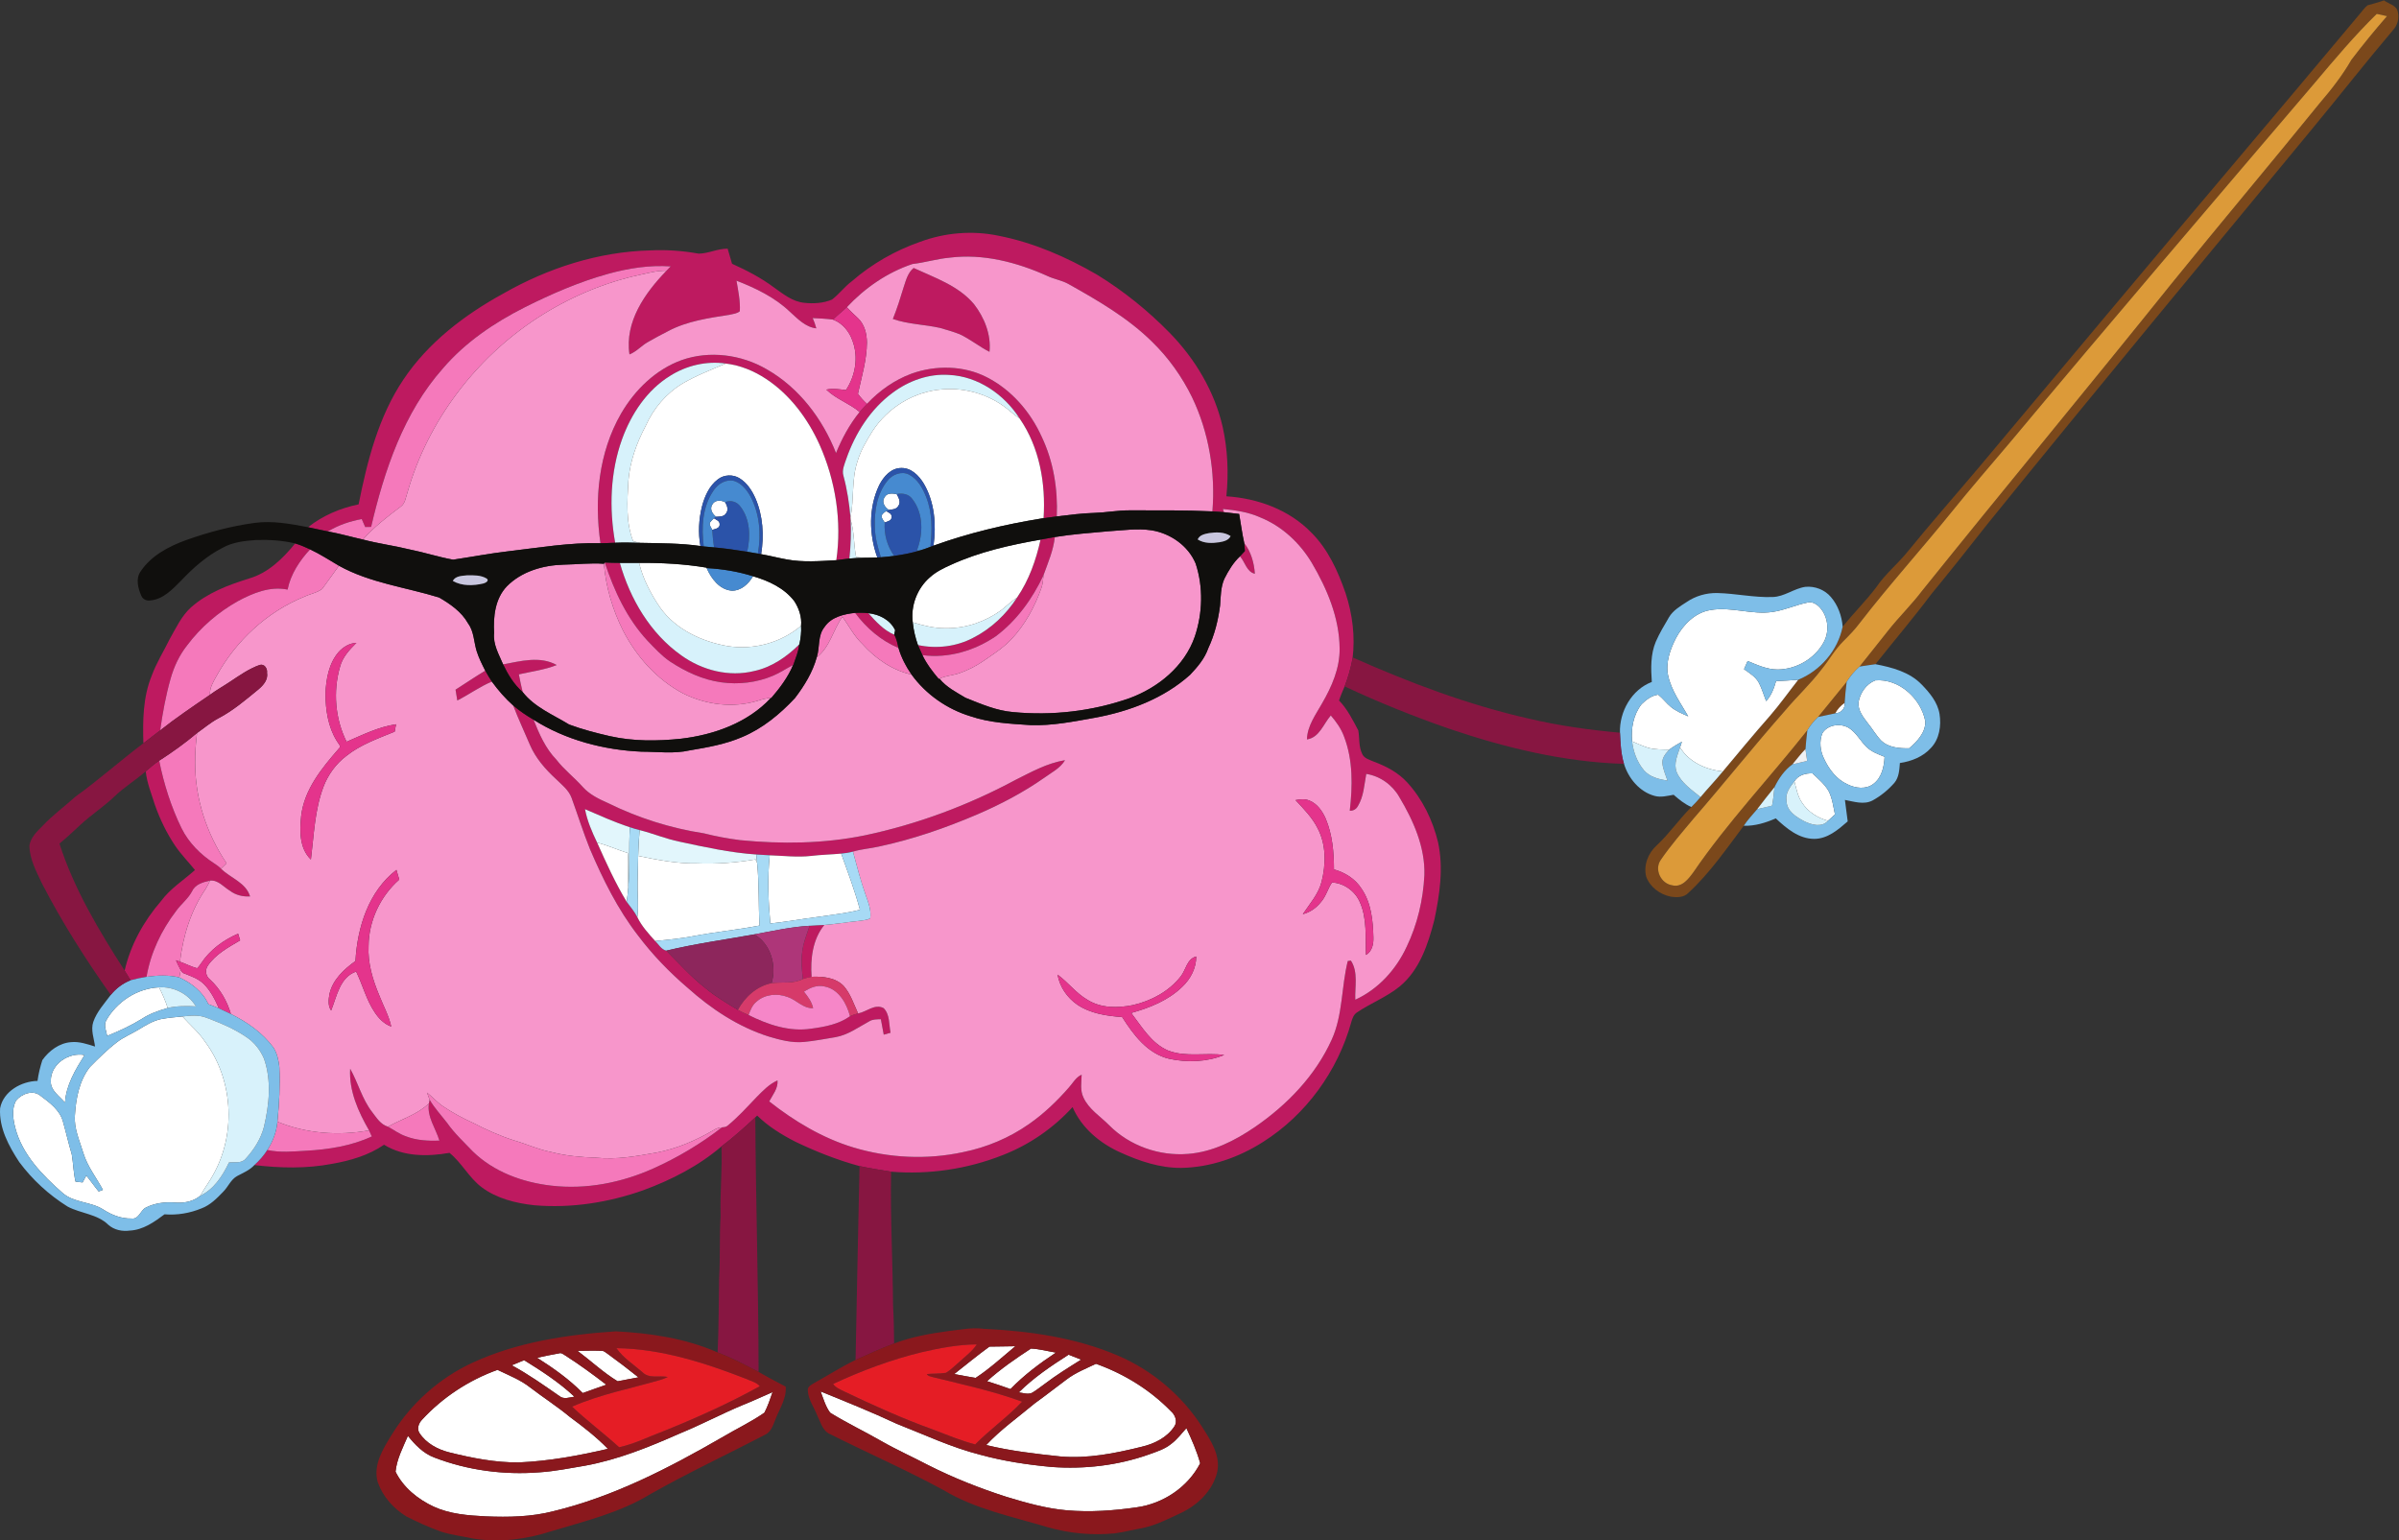 <?xml version="1.0" encoding="UTF-8" standalone="no"?>
<svg
   xmlns:dc="http://purl.org/dc/elements/1.1/"
   xmlns:cc="http://creativecommons.org/ns#"
   xmlns:rdf="http://www.w3.org/1999/02/22-rdf-syntax-ns#"
   xmlns:svg="http://www.w3.org/2000/svg"
   xmlns="http://www.w3.org/2000/svg"
   viewBox="0 0 1849.107 1187.44"
   height="1187.44"
   width="1849.107"
   xml:space="preserve"
   id="svg2"
   version="1.1"><rect x="0" y="0" width="1849.107" height="1187.44" fill="#333333" stroke="none"/><defs
     id="defs6" /><g
     transform="matrix(1.333,0,0,-1.333,0,1187.44)"
     id="g10"><g
       transform="scale(0.1)"
       id="g12"><path
         id="path14"
         style="fill:#7b481b;fill-opacity:1;fill-rule:nonzero;stroke:none"
         d="m 13690,8877.31 c 31.7,9.1 63.9,16.9 95,28.5 27.7,-20.8 74.6,-28.6 80.5,-68.5 8.8,-37.5 -3.5,-77.3 -29.7,-104.9 -156.1,-184.5 -305.2,-374.7 -459.1,-561 -629.8,-763.7 -1262.9,-1524.8 -1885.3,-2294.6 -107,-136.3 -214.7,-271.8 -324.8,-405.6 -103.3,-138 -215.2,-269.2 -322.3,-404.2 -30.6,-3.9 -61.1,-9.1 -91.5,-13.5 55.3,68.6 109.5,138.1 164.6,207 62.9,79.7 136.2,150.7 197.6,231.8 478.1,594.9 965.4,1182.3 1443.1,1777.5 282.9,349.8 573.1,693.6 856.4,1043 67.1,78.2 130.6,159.8 182.1,249.2 65.8,86.4 134.7,170.7 206.1,252.7 -20,4.4 -39.7,8.8 -59.5,13.1 -129.2,-125.9 -245,-264.3 -361.2,-402 -589.2,-690.9 -1179.3,-1381.2 -1761.4,-2078.2 -111.7,-131.9 -225,-262.5 -333.4,-397.2 -175.5,-217.4 -363.4,-424.7 -534.2,-645.9 -28.3,-37.9 -61.5,-71.6 -94.8,-105 -49.2,-48.7 -82.5,-110 -126.1,-163.2 -64.5,-84.8 -143.1,-157.3 -211.3,-238.8 -180.1,-204.1 -349.55,-417.3 -527.85,-622.9 -65.4,-78.4 -132.9,-155.7 -190.5,-240 -38,-55.8 1.8,-136.6 66.9,-146.3 56.1,-14.2 94.4,37.2 123.1,76.6 198.3,289.8 440.85,545 658.15,820 -4,-36 -8.7,-72 -10.8,-108.3 -27.1,-27.6 -50.1,-58.7 -75,-88.2 -46.4,-33.8 -79.7,-81.7 -104.4,-132.9 -34.2,-41.4 -66.9,-84 -99.6,-126.6 -26.7,-31.6 -55.2,-61.7 -78,-96.3 -100.75,-133.9 -196.15,-273.7 -319.95,-387.8 -25.8,-27.8 -67.8,-27.3 -102.4,-21.9 -62,12.5 -120.3,55.4 -141.8,116.1 -16.4,65 11.3,135.6 60.2,179.6 73.4,68.3 130.1,151.9 201,222.4 18.8,18 36.4,37.3 53.1,57.3 42.1,50.4 87.7,97.7 129.1,148.6 89.55,106.7 177.75,214.3 269.95,318.6 58.9,67.6 110.6,141 166,211.4 128.6,53 229.6,170.3 256.9,307.5 62,76.9 132.6,147 192.6,225.6 51.6,77 124.5,135.8 182.5,207.5 134.5,165 275.1,324.9 412.3,487.7 495.1,591.4 990,1183.1 1487.9,1772.3 240.2,283.4 478.3,568.7 717.3,853.1 13.8,15.8 25.4,34 42.5,46.7" /><path
         id="path16"
         style="fill:#7b481b;fill-opacity:1;fill-rule:nonzero;stroke:none"
         d="m 10512.7,4761.91 c 54.7,67.9 110.8,134.8 165.3,202.9 -5.5,-40.4 -8.9,-81 -11.8,-121.7 -22.4,-15.8 -41.3,-35.9 -54.1,-60.2 -33,-7.7 -66.4,-13.6 -99.4,-21" /><path
         id="path18"
         style="fill:#dc9a39;fill-opacity:1;fill-rule:nonzero;stroke:none"
         d="m 13743.2,8827.81 c 19.8,-4.3 39.5,-8.7 59.5,-13.1 -71.4,-82 -140.3,-166.3 -206.1,-252.7 -51.5,-89.4 -115,-171 -182.1,-249.2 -283.3,-349.4 -573.5,-693.2 -856.4,-1043 -477.7,-595.2 -965,-1182.6 -1443.1,-1777.5 -61.4,-81.1 -134.7,-152.1 -197.6,-231.8 -55.1,-68.9 -109.3,-138.4 -164.6,-207 -29.4,-25.5 -54.1,-55.9 -74.8,-88.7 -54.5,-68.1 -110.6,-135 -165.3,-202.9 -24.1,-22.7 -45.1,-48.5 -62.1,-77 -217.3,-275 -459.85,-530.2 -658.15,-820 -28.7,-39.4 -67,-90.8 -123.1,-76.6 -65.1,9.7 -104.9,90.5 -66.9,146.3 57.6,84.3 125.1,161.6 190.5,240 178.3,205.6 347.75,418.8 527.85,622.9 68.2,81.5 146.8,154 211.3,238.8 43.6,53.2 76.9,114.5 126.1,163.2 33.3,33.4 66.5,67.1 94.8,105 170.8,221.2 358.7,428.5 534.2,645.9 108.4,134.7 221.7,265.3 333.4,397.2 582.1,697 1172.2,1387.3 1761.4,2078.2 116.2,137.7 232,276.1 361.2,402" /><path
         id="path20"
         style="fill:#be1a60;fill-opacity:1;fill-rule:nonzero;stroke:none"
         d="m 5318.65,7508.91 c 144.9,54 304.4,67.5 456,35.7 201.2,-39.4 391.4,-122.5 568.2,-224.7 154,-94.4 295.7,-208.8 421.9,-338 146.7,-150.5 258.3,-337.9 305.4,-543.8 28.9,-131.1 34.7,-266.7 21.2,-400.2 180.2,-11.3 362.7,-77.5 490.2,-208.8 97.2,-96.3 155,-223.8 199,-351.3 40.2,-121.7 56.2,-251.5 40.3,-378.9 -10.7,-54.6 -25.7,-108.4 -45.8,-160.3 -11.4,-26.9 -23.3,-53.6 -32.3,-81.4 48.3,-49.9 79.1,-112.6 111.4,-173.3 7.8,-44.1 1.7,-91 21.1,-132.7 10.7,-29.4 44.9,-37.1 70.5,-48.5 70.5,-26.3 138.9,-62.4 190.3,-118.4 89,-96.7 148.4,-219.4 179.2,-346.7 32.5,-149 9.5,-303.2 -21.6,-450.4 -36,-139.5 -84.6,-288 -199.4,-383.2 -75.7,-62 -168.8,-96.9 -249.3,-151.7 -18.1,-12.7 -25.5,-34.6 -31.3,-54.9 -78.3,-282.7 -261.5,-535.7 -509.9,-692.9 -141,-90.2 -305.7,-147.7 -474,-150.3 -122,-0.9 -240.3,38.8 -350.2,88.8 -118.4,52.7 -225.5,141.9 -277.6,262.8 -110.6,-121.6 -249.5,-217.5 -402.7,-277.2 -204.2,-81.1 -427.6,-114.2 -646.4,-96.4 -61.1,10.3 -122.3,19.3 -182.8,32.4 -127.6,34.8 -251.8,83.7 -371,141 -79.5,40.8 -156.8,88.3 -220.8,151.2 l -10.8,-10.3 c -63.1,-58.5 -127.1,-116.3 -195.8,-168.2 -132.1,-113.1 -288.8,-193.2 -451.2,-253.1 -201.1,-71.3 -417.2,-105.3 -630.3,-87.1 -107.7,11.7 -217.9,38.7 -305.8,104.9 -73,55.4 -114.3,140.9 -185.3,198.2 -126,-22.2 -266.1,-22.8 -378.3,46.9 -89.1,-61.1 -194.8,-92 -300.3,-110.4 -148.1,-28.3 -300.5,-25 -449.6,-7.2 28.6,25.6 54,54.7 74.7,87.1 74.1,-16.2 150.1,-8.4 225,-4.3 129.6,7.2 261,27.8 379.5,82.7 -5.2,11.9 -10.5,23.7 -16.1,35.2 -62.5,108.2 -116.5,228.6 -109.2,356.4 45.9,-81.3 68.7,-174.8 126.4,-249.5 25.7,-33.2 49.3,-72.9 92.3,-85.5 34.4,-19.2 66.5,-43.3 104.3,-56 61.3,-23.8 128,-27 193.1,-25 -21,71.3 -72.9,137.8 -60.8,215.5 1,5.3 3,16 4,21.3 28.7,-48.8 67.4,-90.2 101.8,-134.8 42.3,-60.3 96.7,-110.5 147.3,-163.6 121.6,-119.1 288.7,-179.7 455.4,-198.6 200.5,-23.4 404.9,16.9 588.3,99 141.5,63.3 275.6,143.6 398.3,238.4 11.6,1.2 24.2,1.6 33.1,10.5 60.1,49.4 112.3,107.4 166,163.6 36.5,36.8 73.1,75.8 121.5,97.2 4.2,-45.8 -27.7,-83.2 -47.9,-121.4 145.5,-114.8 307.7,-211.9 485.9,-266 205,-62.1 426.1,-72.6 635.7,-27.2 135.9,27.6 266.6,82.4 380.3,162.1 85.4,59.4 161.1,131.9 229.6,210.1 24,26 40.8,60.7 75,75.4 -0.9,-43.9 -9.8,-90.6 10.5,-131.9 31,-68.2 97.6,-108.7 148.7,-160.4 117.4,-118.6 289.8,-179.3 455.5,-165.7 141.7,10.5 272,76.8 387.6,155.7 186.3,128 349.8,297.4 443.7,505.1 64.9,143.1 55.3,304.6 92.9,454.7 4.5,0.6 13.4,1.8 17.9,2.4 43.6,-66.4 22.3,-151.4 25.4,-226.2 133.1,60.3 236.6,175 297.3,306.5 62,129.1 95.4,271.3 102.4,414.2 4.9,162 -63.8,315.4 -145.2,451.7 -39.9,70.3 -110.9,120.8 -190.9,133.5 -11.8,-62.9 -14.6,-130.4 -48.6,-186.4 -9.5,-17.4 -26.8,-27.8 -46.7,-26.6 16.4,143 19.3,292.6 -33.2,429 -16.7,45.6 -45.1,85.4 -76.5,121.9 -42.6,-48.6 -65.6,-127.7 -138,-138.5 2.2,78.8 51,143.2 87.9,209.1 55.8,96.4 102.6,203.1 101.1,316.6 -1.5,177.2 -72.3,345.3 -161.1,495.6 -69.1,115.3 -172.1,211.8 -297.6,262.4 -67.9,30.9 -142.3,41.6 -215.8,48.8 l 4.7,-18.4 c -22,1.9 -43.9,3.3 -65.8,4.5 18.2,225.3 -19.9,456.2 -117.9,660.4 -57.9,118.3 -135.3,227.3 -229.7,319.4 -140.8,139.2 -313.5,239.2 -485,335.2 -38.4,21.6 -83,27.7 -122.5,46.8 -176.1,79.4 -371.8,130.1 -565.8,105.3 -72.2,-6.6 -141.7,-28.4 -213.5,-36.5 -145.3,-48.5 -275.3,-138.2 -379.4,-249.8 -25.7,-24.8 -54,-46.7 -79.4,-71.8 -39.2,5.1 -78.7,7.2 -118.1,8.8 8.4,-19.2 15.6,-39 20.8,-59.4 -63,7.3 -108.2,55.9 -152.7,96.1 -87.3,83.2 -197.5,136.5 -308.8,179.6 10,-58.2 22.4,-116.9 19.4,-176.3 -15.6,-14.1 -38.4,-15.6 -58,-20.4 -121.1,-19.4 -246.1,-36.3 -355.8,-94.6 -39.7,-20.4 -79.3,-41.1 -117.9,-63.6 -37.4,-21.2 -66,-55.3 -106.4,-71.5 -28.5,188.5 89.6,355.9 214,484 8.2,8.5 16.3,16.9 24.5,25.2 -122.5,8.4 -245.1,-10.7 -363,-43.4 -166.3,-46.2 -325.3,-115.2 -479.4,-192.3 -177.2,-89.4 -345.5,-202.8 -475.2,-354.6 -226.9,-255.7 -338.2,-589 -414.9,-916.3 -11.4,-0.2 -22.8,-0.4 -34.2,-0.6 -6.6,15.4 -13.4,30.7 -19.9,46 -68.9,-12.4 -135.7,-35.3 -195.7,-71.6 -38.4,7.3 -76.4,16.6 -114.6,24.4 84.7,67 186.6,110.5 292.2,132.1 50.2,251.2 114.9,507.3 259.6,722.6 143.3,213.7 352.9,373.4 576.3,496.1 258.7,147.9 551.4,242.6 850.7,250 93.7,4.8 187.7,-2.3 280,-18.8 57,0.6 109.9,29.5 167.3,28.6 8.2,-29.1 17.4,-58 25.5,-87.2 85.1,-38.2 168.5,-81.6 243.3,-137.6 52.9,-37.6 107,-81.8 174.2,-88.1 53.7,-5.9 110.5,-2.6 160.6,18.8 41.3,31.7 72.6,74.7 114.6,105.9 115,99.9 249.2,176.8 392.9,227.3" /><path
         id="path22"
         style="fill:#be1a60;fill-opacity:1;fill-rule:nonzero;stroke:none"
         d="m 5282.95,7358.31 c 122.5,-56.7 259.1,-102.4 348.8,-208.9 60.1,-77.8 100,-176.2 89.8,-275.9 -60.2,30.3 -112.5,74.2 -173.8,102.3 -36.7,14.2 -74.5,25.2 -112.2,35.9 -90.2,20.3 -184.8,20.9 -272.7,51.7 24.3,60.3 43.8,122.2 62.5,184.3 13.2,39.4 23.7,83.2 57.6,110.6" /><path
         id="path24"
         style="fill:#be1a60;fill-opacity:1;fill-rule:nonzero;stroke:none"
         d="m 3941.35,6825.51 c 161.3,56.9 345.5,32.5 492.1,-53.1 186.6,-106.2 322.8,-286.5 400.7,-484.3 34.6,84.8 78.5,166 136.3,237.4 13.6,16.3 28,31.8 42.7,47.2 71.5,76.3 159.6,138.4 258,174.7 140.2,50 302,47.6 435.6,-21.2 142,-72.7 251.6,-199.9 316.8,-344.2 68,-143 93.7,-302.7 87.1,-460.2 -30.1,-4.1 -60.1,-8.1 -90,-12.4 3.4,0.8 10.3,2.5 13.7,3.3 12.9,198.9 -23.2,408.5 -138.3,574.9 -88.4,138.9 -240,244 -407.4,252.2 -117.3,8.5 -233.9,-33.4 -327.2,-103.1 -127.8,-94.2 -216,-233.8 -267.9,-382.3 -10.4,-31.6 -26.7,-64.9 -16.3,-98.7 21.2,-78.6 33.4,-159.3 40.6,-240.4 0.3,-3.4 0.8,-10.4 1,-13.8 3.3,-74.6 0.6,-149.2 -7.4,-223.4 -25.3,-2.6 -50.4,-6.6 -75.6,-9.7 32.7,226.2 -4.5,460.7 -97.3,668.9 -67.8,149.8 -170.1,287.9 -308.5,379.2 -69.9,46.6 -149.9,79.2 -233.6,89.2 -112,16.1 -227.9,-11.4 -323,-71.9 -133,-82.3 -223.2,-219.3 -276,-364.1 -69.1,-191.4 -75.9,-401.2 -40.4,-600.4 -28.3,-1 -56.6,-2.7 -85,-2.7 -36.9,253.7 -10.6,524.7 119.2,749.8 79.4,136.5 199.8,254.6 350.1,309.1" /><path
         id="path26"
         style="fill:#be1a60;fill-opacity:1;fill-rule:nonzero;stroke:none"
         d="m 6016.75,5787.41 c 27.5,4.6 55,9.4 82.5,14.9 -8,-76.9 -39.3,-148 -65.2,-220 -63.8,-136.4 -154.7,-262.7 -276,-353.7 -123.2,-83.7 -275,-129.1 -424.2,-109.1 -8.4,19.6 -17.3,38.9 -26,58.2 107.2,-22.9 222,-9.5 319.3,41.9 103.9,52.8 191.4,135.7 254.2,233.4 68.6,100.3 109.4,216.5 135.4,334.4" /><path
         id="path28"
         style="fill:#be1a60;fill-opacity:1;fill-rule:nonzero;stroke:none"
         d="m 1706.75,5765.41 c 29.6,-8.9 58.1,-21.3 86.1,-34.4 -60.7,-65.6 -112.2,-143.7 -130,-232.5 -100.5,20.9 -199.3,-19.8 -286.4,-66.3 -114.3,-63.9 -215.8,-151.3 -294.4,-256.2 -45,-56.7 -76.1,-123.2 -95.597,-192.6 -27.801,-97.9 -46.101,-198.3 -60.301,-299 -32.199,-24.9 -64.898,-49.3 -96.898,-74.5 -4.102,131.1 -2.602,266.8 47.898,390.1 27.399,75.4 70.5,143.2 105.602,215 35.496,62.7 66.596,129.9 120.496,179.5 94.9,84.9 216.5,130.5 336.3,167.9 110.7,31.7 196.5,115.8 267.2,203" /><path
         id="path30"
         style="fill:#be1a60;fill-opacity:1;fill-rule:nonzero;stroke:none"
         d="m 7194.75,5767.01 c 39.5,-50.3 57,-114 61.3,-176.9 -47.1,10.8 -57.1,68.1 -85.9,101 9.4,10.1 18.7,20.2 28.2,30.3 -1.1,15.2 -2.3,30.4 -3.6,45.6" /><path
         id="path32"
         style="fill:#be1a60;fill-opacity:1;fill-rule:nonzero;stroke:none"
         d="m 3497.25,5655.11 c 28.9,-2 57.9,-1.7 86.9,-2.3 59.2,-209 176.1,-407.8 355.5,-534.9 120,-86.1 275.7,-126.4 420.9,-90.4 100.7,21.5 187.7,81.6 260,152.8 -2.7,-41 -21,-78.3 -33,-117.1 l -1.6,-0.8 c -39.5,-20 -76.1,-45.6 -117.2,-62.5 -93.5,-39.5 -197.9,-51.7 -298.3,-37.6 -107.1,14.6 -207,61.6 -296.6,120.6 -48.7,33.2 -88.5,77.3 -129.3,119.4 -118.6,127.7 -193.6,288.7 -247.3,452.8" /><path
         id="path34"
         style="fill:#be1a60;fill-opacity:1;fill-rule:nonzero;stroke:none"
         d="m 4944.55,5363.91 c 25.5,1.1 51.1,0.8 76.5,-1.9 43,-48 88.9,-98.7 149.3,-124.1 14,-23.4 18.8,-50.6 24.9,-76.8 -100.6,41.9 -186.3,115.6 -250.7,202.8" /><path
         id="path36"
         style="fill:#be1a60;fill-opacity:1;fill-rule:nonzero;stroke:none"
         d="m 2909.15,5065.91 c 101.2,19 214.1,50 310.1,-3.7 -70.4,-27.7 -145.8,-37.5 -219.1,-54 6.9,-34.1 13.4,-68.3 22,-102.1 -49.7,43.1 -84.7,101.1 -113,159.8" /><path
         id="path38"
         style="fill:#be1a60;fill-opacity:1;fill-rule:nonzero;stroke:none"
         d="m 2634.15,4919.81 c 57.2,36.6 113.5,74.7 171.7,109.8 11.8,-21.6 24.7,-42.6 38.2,-63.2 -70.4,-29.2 -131.9,-74.9 -199.8,-109.1 -3.4,20.9 -6.8,41.7 -10.1,62.5" /><path
         id="path40"
         style="fill:#be1a60;fill-opacity:1;fill-rule:nonzero;stroke:none"
         d="m 2967.65,4828.01 c 36.4,-31.2 76.2,-58 117.6,-82.2 32.9,-82.2 69.1,-165.8 131.7,-230.4 44.9,-58.5 104,-103.1 152.6,-158 39.4,-44 93.3,-69.9 146.3,-93.4 174.6,-86.2 362.5,-145.6 554.8,-175.1 68.6,-17.4 138.4,-30.3 208.6,-39.3 239.7,-23.3 483.6,-20.8 720.2,27.5 303.9,64 597.6,173.3 871.2,320.2 92.3,46 184.4,98.2 287.7,114.4 -28.1,-46.5 -78,-70.9 -120.5,-101.7 -121.1,-84.8 -252.6,-154 -388.3,-212.2 -183.7,-78.5 -373.4,-144.2 -569,-185.6 -49.2,-11.1 -100.1,-14.3 -148.5,-29 -22.3,-6.1 -45.2,-9.4 -68.1,-11.5 -57.9,-5.4 -116.2,-6.4 -174,-13.4 -79.6,-9.1 -159.5,1.1 -239.1,3.6 -26,1.2 -52,2.6 -77.9,4.6 -150.1,10.3 -297.4,42.6 -444.1,74.3 -78.6,16 -152.8,47.3 -230.4,67 -18.9,4.5 -37.6,10 -55.9,16.4 -89.1,28.7 -174,67.7 -259.9,104.4 12.8,-67.8 40.3,-131.4 70.1,-193.2 52.1,-116.4 104.8,-233.2 170.9,-342.5 21.9,-28.6 44.7,-56.7 61.6,-88.7 25.1,-52.4 64.8,-95.3 103.2,-138.1 20.2,-19.4 35.2,-49.1 64.3,-55.7 73.5,-73.1 142.5,-151.3 224.6,-215.1 58.3,-49.2 124.1,-88.1 189.3,-127.3 19.7,-11.4 40.7,-20.5 61.6,-29.7 111.2,-55.7 236.2,-98.4 362.2,-79.1 78,10.3 159.2,25.4 224.6,72.1 14.8,7.2 30.7,11.9 46.7,16.2 49.1,8.9 96.9,58 147.9,30.5 36.6,-36.9 29.9,-94.6 39.9,-142.2 -13.2,-3.7 -26.3,-7.3 -39.4,-11.1 -5.6,29.8 -11.3,59.6 -16.7,89.4 -22.7,-0.8 -46.7,0.3 -66.8,-12.1 -63.2,-34.2 -123.2,-79.1 -195.6,-91.8 -60.5,-10 -120.7,-21.8 -181.8,-27.6 -69.8,-6.8 -138.9,11.7 -205.2,31.5 -175.2,55.7 -331.5,159.3 -467.6,281.3 -106,90.4 -203.3,191.3 -287.1,302.6 -117.5,151.7 -203.1,324.9 -278.2,500.6 -38.9,97 -70.3,196.8 -105.9,295 -16.6,46.1 -57.1,76.5 -90.7,109.7 -61.3,56.5 -117.7,120.9 -150.8,198.4 -31.7,75.6 -67,149.6 -96.1,226.3" /><path
         id="path42"
         style="fill:#be1a60;fill-opacity:1;fill-rule:nonzero;stroke:none"
         d="m 842.652,4447.31 c 25.102,21.5 50,43.5 77.801,61.7 27.098,-134.9 69,-267.5 129.497,-391.3 41.8,-83.7 109.8,-151.8 187.9,-202.2 14.2,-9 28,-19 40.1,-30.9 54.3,-54.3 144.1,-80.1 167.9,-160.4 -41.3,-2.3 -82.8,7.3 -116,32.6 -36.8,21.7 -68.2,63.6 -115.1,58.9 -38.8,-8.3 -84.4,-20.7 -103.1,-59.8 -23.1,-44.9 -64.4,-75.7 -93.5,-116.2 -85.099,-111.3 -147.396,-242 -170.896,-380.6 -31,-4.9 -61.801,-11.3 -92.102,-19.7 -11.398,18.7 -22.8,37.3 -34.398,55.8 34.297,149.2 110.5,286.4 210.199,401.8 53.5,72.5 130.297,120.5 196.497,179.7 -38.3,47.6 -81.5,91.2 -115.7,141.9 -48.398,72.4 -86.496,151.4 -115.496,233.4 -20.102,64.4 -46.402,127.6 -53.602,195.3" /><path
         id="path44"
         style="fill:#be1a60;fill-opacity:1;fill-rule:nonzero;stroke:none"
         d="m 4681.55,3554.31 c 28.2,2.4 56.5,3.2 84.8,4.7 -67.7,-83 -81,-196.1 -73.5,-299.6 -17.1,-3.1 -33.9,-7.4 -50.3,-12.8 -5.4,50 -11.4,100.5 -4.5,150.7 5,54.6 26.7,105.4 43.5,157" /><path
         id="path46"
         style="fill:#f796cb;fill-opacity:1;fill-rule:nonzero;stroke:none"
         d="m 5282.95,7358.31 c -33.9,-27.4 -44.4,-71.2 -57.6,-110.6 -18.7,-62.1 -38.2,-124 -62.5,-184.3 87.9,-30.8 182.5,-31.4 272.7,-51.7 37.7,-10.7 75.5,-21.7 112.2,-35.9 61.3,-28.1 113.6,-72 173.8,-102.3 10.2,99.7 -29.7,198.1 -89.8,275.9 -89.7,106.5 -226.3,152.2 -348.8,208.9 z m -6.8,23 c 71.8,8.1 141.3,29.9 213.5,36.5 194,24.8 389.7,-25.9 565.8,-105.3 39.5,-19.1 84.1,-25.2 122.5,-46.8 171.5,-96 344.2,-196 485,-335.2 94.4,-92.1 171.8,-201.1 229.7,-319.4 98,-204.2 136.1,-435.1 117.9,-660.4 -160.3,7.6 -320.8,6 -481.3,6 -66.6,0.2 -132.3,-12.5 -198.8,-14.6 -73.7,-2.1 -146.8,-11.6 -219.8,-20.3 6.6,157.5 -19.1,317.2 -87.1,460.2 -65.2,144.3 -174.8,271.5 -316.8,344.2 -133.6,68.8 -295.4,71.2 -435.6,21.2 -98.4,-36.3 -186.5,-98.4 -258,-174.7 -19.6,17.3 -36.9,36.9 -52.3,58 21.3,98.1 51.2,195.6 52,296.9 -0.6,50.6 -14.1,105.1 -52.2,140.8 -21.9,20.4 -44.1,40.6 -63.9,63.1 104.1,111.6 234.1,201.3 379.4,249.8" /><path
         id="path48"
         style="fill:#f796cb;fill-opacity:1;fill-rule:nonzero;stroke:none"
         d="m 3699.65,7318.61 c 50.8,11.1 101.7,25.4 154.2,23.8 -124.4,-128.1 -242.5,-295.5 -214,-484 40.4,16.2 69,50.3 106.4,71.5 38.6,22.5 78.2,43.2 117.9,63.6 109.7,58.3 234.7,75.2 355.8,94.6 19.6,4.8 42.4,6.3 58,20.4 3,59.4 -9.4,118.1 -19.4,176.3 111.3,-43.1 221.5,-96.4 308.8,-179.6 44.5,-40.2 89.7,-88.8 152.7,-96.1 -5.2,20.4 -12.4,40.2 -20.8,59.4 39.4,-1.6 78.9,-3.7 118.1,-8.8 54.3,-20.6 93.8,-68.9 112.2,-122.9 35.4,-93.7 16.6,-202 -37.9,-284.5 -37.6,4.3 -75.9,11.2 -113.4,2.6 55.9,-54.8 132.9,-79 192.2,-129.4 -57.8,-71.4 -101.7,-152.6 -136.3,-237.4 -77.9,197.8 -214.1,378.1 -400.7,484.3 -146.6,85.6 -330.8,110 -492.1,53.1 -150.3,-54.5 -270.7,-172.6 -350.1,-309.1 -129.8,-225.1 -156.1,-496.1 -119.2,-749.8 -178.5,4.8 -355.2,-26 -531.9,-46.5 -107.3,-12.5 -213.5,-32.8 -320.2,-48.7 -84.7,15.2 -166.9,42.3 -251.3,59.1 -89.6,22.2 -181.3,33.7 -270.5,57.5 65.2,72.8 142.7,133.4 220.8,191.6 25,19.2 27.3,53.3 37.2,81 117.8,412.9 393.1,775.2 751.9,1009.1 180.4,116.8 381.2,203.5 591.6,248.9" /><path
         id="path50"
         style="fill:#f796cb;fill-opacity:1;fill-rule:nonzero;stroke:none"
         d="m 6826.85,3260.91 c -67.9,-86.5 -170.7,-141.5 -276.8,-165.4 -86.9,-17.5 -184,-18.3 -261.5,30.4 -66.4,38 -112,101.6 -173.4,145.8 12.2,-70.3 55.7,-133.7 114.4,-173.8 76,-51.4 169.5,-64.9 259.1,-71.4 65.3,-102.6 146.5,-212 271.7,-241.3 104.5,-22.7 218.8,-18.7 318.3,22 -107,14.9 -219.5,-14.2 -322.9,25 -97.9,41.3 -152.8,137.4 -214.6,217.9 106.9,29.9 214.3,72.7 295.1,151.4 48.3,45.3 80.7,108.1 80.8,175.2 -54.8,-14 -59.3,-77.8 -90.2,-115.8 z m -4771.5,89.7 c -65.8,-47.6 -131.2,-107.2 -150,-189.7 -5.7,-31.6 -10.6,-68.8 9.4,-96.7 33.1,81.9 49.4,192 144.5,225.4 37.9,-77.5 58.6,-163.4 107.3,-235.5 23.3,-35.7 54.8,-67.9 95.7,-82.6 -13.7,62.9 -45.6,119.5 -68.7,179.1 -38.1,90.8 -67.8,187.9 -62.3,287.5 1.1,145.6 68.3,287.5 177.4,383.4 -5.1,18.8 -10.7,37.5 -16.4,56 -160.8,-123.9 -226,-331.2 -236.9,-526.9 z m 5435.8,930.5 c 47.3,-50.7 97.1,-101.1 128.4,-163.9 49.6,-94.9 47.7,-208.4 21.9,-309.9 -18.6,-71 -68.5,-126.2 -108.2,-185.8 41.4,10.3 77.6,35.9 104,69 30,33.1 40.5,78.6 64.8,114.3 69.9,-3.6 134,-50.2 161.4,-114.4 42.5,-95.8 30.9,-203 35.1,-304.8 35.7,20.9 44.4,63.7 42.9,102.1 -2.6,96.9 -12.3,199.9 -69.2,281.9 -36,56.2 -95.2,93.2 -158.8,110.7 -0.3,99.4 -8.8,201.3 -47.9,293.8 -19.3,43.8 -49.6,87.4 -95.9,105.1 -25.1,10.1 -52.7,6.8 -78.5,1.9 z m -5532.5,857 c -57.1,-65.5 -73.1,-155.9 -76.6,-240.2 0.2,-94.2 14.6,-193 65.1,-274.2 6.8,-14.1 30.2,-31.3 11.2,-45.6 -97.7,-112.4 -199.7,-236 -217,-389.6 -8.6,-85.2 -10.7,-187.1 56.4,-251 17.6,141.1 21.7,286.2 72.6,420.7 26.6,69.7 71.9,132.5 131.6,177.8 82.5,66.1 183.6,101.3 280.2,141 2.6,14.3 5.3,28.4 7.9,42.6 -101.2,-14.8 -193.3,-61.1 -286,-101.1 -66.1,132.1 -79.1,290.6 -38.3,432.3 14.3,56.8 55,99.8 95.2,139.8 -39.9,-1.9 -75.9,-23.6 -102.3,-52.5 z m 5113,826.5 c 73.5,-7.2 147.9,-17.9 215.8,-48.8 125.5,-50.6 228.5,-147.1 297.6,-262.4 88.8,-150.3 159.6,-318.4 161.1,-495.6 1.5,-113.5 -45.3,-220.2 -101.1,-316.6 -36.9,-65.9 -85.7,-130.3 -87.9,-209.1 72.4,10.8 95.4,89.9 138,138.5 31.4,-36.5 59.8,-76.3 76.5,-121.9 52.5,-136.4 49.6,-286 33.2,-429 19.9,-1.2 37.2,9.2 46.7,26.6 34,56 36.8,123.5 48.6,186.4 80,-12.7 151,-63.2 190.9,-133.5 81.4,-136.3 150.1,-289.7 145.2,-451.7 -7,-142.9 -40.4,-285.1 -102.4,-414.2 -60.7,-131.5 -164.2,-246.2 -297.3,-306.5 -3.1,74.8 18.2,159.8 -25.4,226.2 -4.5,-0.6 -13.4,-1.8 -17.9,-2.4 -37.6,-150.1 -28,-311.6 -92.9,-454.7 -93.9,-207.7 -257.4,-377.1 -443.7,-505.1 -115.6,-78.9 -245.9,-145.2 -387.6,-155.7 -165.7,-13.6 -338.1,47.1 -455.5,165.7 -51.1,51.7 -117.7,92.2 -148.7,160.4 -20.3,41.3 -11.4,88 -10.5,131.9 -34.2,-14.7 -51,-49.4 -75,-75.4 -68.5,-78.2 -144.2,-150.7 -229.6,-210.1 -113.7,-79.7 -244.4,-134.5 -380.3,-162.1 -209.6,-45.4 -430.7,-34.9 -635.7,27.2 -178.2,54.1 -340.4,151.2 -485.9,266 20.2,38.2 52.1,75.6 47.9,121.4 -48.4,-21.4 -85,-60.4 -121.5,-97.2 -53.7,-56.2 -105.9,-114.2 -166,-163.6 -8.9,-8.9 -21.5,-9.3 -33.1,-10.5 -17.4,-0.3 -33.8,-6.6 -48.4,-15.9 -102.9,-59.9 -213.6,-107.9 -331.1,-130.3 -114.2,-20.1 -230.3,-41.9 -346.8,-29.6 -87.6,3.2 -175.4,10.2 -260.5,32.7 -74.2,14 -142.7,46.4 -214.9,67.2 -82,26.2 -160.9,61.4 -237.2,101.2 -62.8,28.3 -123.5,61.2 -180.3,100.1 -31,22.6 -57,51.2 -86.7,75.3 4.8,-13.6 9.8,-27.3 14.8,-41.1 -1,-5.3 -3,-16 -4,-21.3 -66.4,-64.5 -157.8,-89.9 -236.6,-134.5 -43,12.6 -66.6,52.3 -92.3,85.5 -57.7,74.7 -80.5,168.2 -126.4,249.5 -7.3,-127.8 46.7,-248.2 109.2,-356.4 -176.7,-32.3 -363.1,-18.8 -529.8,50.2 10.2,105.2 16.3,211 11.1,316.7 -4.2,38.6 -13,78.1 -33.6,111.4 -63,85.7 -152.2,147.7 -246.5,194.7 -22.1,75 -62.3,144.8 -119.7,198.3 -26.1,19.4 -31.9,55.7 -13.1,82.3 45.7,66 118.6,105.4 186.2,145.1 -3.9,13 -7.8,26 -11.7,38.8 -85,-36.5 -163.1,-93.8 -214.3,-171.8 -7.2,-9.7 -13.5,-20.5 -23,-28.2 -34.3,9.1 -65.6,26.2 -99,37.9 18,148.8 63,297.1 148.8,421.3 9.5,15.4 17.4,31.7 25.4,47.8 46.9,4.7 78.3,-37.2 115.1,-58.9 33.2,-25.3 74.7,-34.9 116,-32.6 -23.8,80.3 -113.6,106.1 -167.9,160.4 10.6,10.5 21.3,21 32,31.4 -115.4,170.6 -182.4,375.1 -181.5,581.6 -0.8,57.3 3.9,114.5 10.8,171.3 40.9,28.6 79,61.7 123.4,85.1 85.2,44.4 158.6,107.4 232.5,168 28.3,23.8 56,56 48.8,95.9 3.4,24.1 -15.6,53.1 -42.4,44.8 -62,-21.8 -116.3,-60.6 -170.8,-96.6 -38.5,-25.9 -79.3,-48.3 -116.7,-76 -2.9,39.5 18.9,74 37,107.2 112.1,204.1 292.5,372.7 509.2,460.4 33.8,16.1 73.5,22 103.3,45.4 32.9,43.8 63.5,89.3 96.2,133.3 179.3,-99.5 386.1,-124.1 579.5,-183.7 64.6,-37.9 129.6,-82.3 167.1,-149.4 34.8,-46.8 33.3,-107.4 50,-161.1 12.4,-39.2 30.9,-76 49.5,-112.6 -58.2,-35.1 -114.5,-73.2 -171.7,-109.8 3.3,-20.8 6.7,-41.6 10.1,-62.5 67.9,34.2 129.4,79.9 199.8,109.1 36.5,-50 77.3,-97.2 123.6,-138.4 29.1,-76.7 64.4,-150.7 96.1,-226.3 33.1,-77.5 89.5,-141.9 150.8,-198.4 33.6,-33.2 74.1,-63.6 90.7,-109.7 35.6,-98.2 67,-198 105.9,-295 75.1,-175.7 160.7,-348.9 278.2,-500.6 83.8,-111.3 181.1,-212.2 287.1,-302.6 136.1,-122 292.4,-225.6 467.6,-281.3 66.3,-19.8 135.4,-38.3 205.2,-31.5 61.1,5.8 121.3,17.6 181.8,27.6 72.4,12.7 132.4,57.6 195.6,91.8 20.1,12.4 44.1,11.3 66.8,12.1 5.4,-29.8 11.1,-59.6 16.7,-89.4 13.1,3.8 26.2,7.4 39.4,11.1 -10,47.6 -3.3,105.3 -39.9,142.2 -51,27.5 -98.8,-21.6 -147.9,-30.5 -25.2,54.1 -43.3,113.5 -83.5,158.9 -47.4,49.1 -120.9,55.8 -185.4,53 -7.5,103.5 5.8,216.6 73.5,299.6 65.4,5 130.1,16.3 195.4,22.8 23.4,4.2 49.2,3.6 70.3,15.7 7,47.4 -11.6,92.8 -26.9,136.5 -29,81.7 -50.5,165.7 -73.1,249.2 48.4,14.7 99.3,17.9 148.5,29 195.6,41.4 385.3,107.1 569,185.6 135.7,58.2 267.2,127.4 388.3,212.2 42.5,30.8 92.4,55.2 120.5,101.7 -103.3,-16.2 -195.4,-68.4 -287.7,-114.4 -273.6,-146.9 -567.3,-256.2 -871.2,-320.2 -236.6,-48.3 -480.5,-50.8 -720.2,-27.5 -70.2,9 -140,21.9 -208.6,39.3 -192.3,29.5 -380.2,88.9 -554.8,175.1 -53,23.5 -106.9,49.4 -146.3,93.4 -48.6,54.9 -107.7,99.5 -152.6,158 -62.6,64.6 -98.8,148.2 -131.7,230.4 185.9,-117.4 406,-175.1 624.6,-184.6 92.6,-0.1 186.7,-13.5 278.2,7.5 102.7,17.2 206.7,35.4 302.9,76.9 118.3,49.4 219,132.6 305.8,225.6 54.3,71.1 102,149.1 126.1,236 76.3,57.6 94.4,159.3 148.3,234.3 38.1,-52.6 67.3,-112 115.1,-157.1 75.4,-84.4 172.7,-152.2 284.4,-177.1 83,-114.6 204.6,-199.6 339.8,-240.9 112.5,-38.5 232.3,-43.8 349.9,-51.7 124.6,-4.1 247.3,20.7 369.3,42.5 200.3,36.6 399,111.2 552.2,248.8 42.6,45.1 84.2,93.7 104.7,153.3 36.7,77.9 57.4,162 68.3,247.1 3.9,51.8 3.3,105.4 24.5,153.9 24,47.6 51.6,94 90.8,130.8 28.8,-32.9 38.8,-90.2 85.9,-101 -4.3,62.9 -21.8,126.6 -61.3,176.9 -12.7,55.7 -19.6,112.6 -29.5,168.9 -29.6,3.8 -59.3,7.1 -88.9,10.3 l -4.7,18.4" /><path
         id="path52"
         style="fill:#f796cb;fill-opacity:1;fill-rule:nonzero;stroke:none"
         d="m 6409.35,5835.81 c 83.1,4.9 166.9,18.1 250,5.4 108.8,-17.9 211.2,-89.1 254.4,-192.3 44.7,-136.1 40.5,-286.3 -4.9,-421.7 -59.2,-171.9 -212.3,-296.6 -379.4,-357.4 -214.2,-75 -445,-101.3 -670.7,-79.8 -96.9,7.9 -186.6,47.1 -275.7,82.7 -53.3,32.1 -111,61.1 -150.7,110.6 37.4,17.9 79.9,18.6 118.6,33 46.5,16.9 91.3,39.2 132.3,67.2 56.8,39.1 115.9,76.3 163.7,126.6 79.5,84.1 135.8,187.7 174.2,296.3 8.9,24.4 10.6,50.4 12.9,75.9 25.9,72 57.2,143.1 65.2,220 102.7,16.7 206.5,24.1 310.1,33.5" /><path
         id="path54"
         style="fill:#f796cb;fill-opacity:1;fill-rule:nonzero;stroke:none"
         d="m 2930.55,5517.11 c 84.9,86.4 209.4,122.3 327.8,125.5 77.8,1.5 155.7,10.7 233.5,5.2 11.4,-134.5 50.6,-266.9 111.3,-387.4 77.8,-150.5 196.1,-283.1 347,-362.6 132,-65.9 288.2,-85.5 430.4,-42.5 24.8,8.1 50.2,15.9 76.7,16.2 -133.9,-143.4 -328.2,-212.9 -519.2,-235.4 -137.4,-14.4 -277.9,-15.6 -413.3,15.2 -79,18.2 -157.9,38.6 -233.9,66.9 -92.9,56.8 -200.1,99.8 -268.7,187.9 -8.6,33.8 -15.1,68 -22,102.1 73.3,16.5 148.7,26.3 219.1,54 -96,53.7 -208.9,22.7 -310.1,3.7 -24.5,58 -59.3,116.2 -52.1,181.7 -5.3,94.2 5.4,198 73.5,269.5" /><path
         id="path56"
         style="fill:#f796cb;fill-opacity:1;fill-rule:nonzero;stroke:none"
         d="m 1037.05,3255.71 c 2.6,14.3 5.2,28.4 7.8,42.6 2.7,-3.9 8,-11.9 10.7,-15.8 43.1,-17.8 89.9,-31.8 123.8,-65.6 38.8,-39.4 64.4,-89.5 86,-139.8 -20,8.7 -40.4,16.4 -60.8,24 -32.1,72.5 -97.7,121.6 -167.5,154.6" /><path
         id="path58"
         style="fill:#f579bb;fill-opacity:1;fill-rule:nonzero;stroke:none"
         d="m 3515.35,7324.21 c 117.9,32.7 240.5,51.8 363,43.4 -8.2,-8.3 -16.3,-16.7 -24.5,-25.2 -52.5,1.6 -103.4,-12.7 -154.2,-23.8 -210.4,-45.4 -411.2,-132.1 -591.6,-248.9 -358.8,-233.9 -634.1,-596.2 -751.9,-1009.1 -9.9,-27.7 -12.2,-61.8 -37.2,-81 -78.1,-58.2 -155.6,-118.8 -220.8,-191.6 -67.5,15.1 -134.1,34.2 -202.1,46.8 60,36.3 126.8,59.2 195.7,71.6 6.5,-15.3 13.3,-30.6 19.9,-46 11.4,0.2 22.8,0.4 34.2,0.6 76.7,327.3 188,660.6 414.9,916.3 129.7,151.8 298,265.2 475.2,354.6 154.1,77.1 313.1,146.1 479.4,192.3" /><path
         id="path60"
         style="fill:#f579bb;fill-opacity:1;fill-rule:nonzero;stroke:none"
         d="m 1792.85,5731.01 c 58.1,-27.1 111.6,-62.4 166.9,-94.6 -32.7,-44 -63.3,-89.5 -96.2,-133.3 -29.8,-23.4 -69.5,-29.3 -103.3,-45.4 -216.7,-87.7 -397.1,-256.3 -509.2,-460.4 -18.1,-33.2 -39.9,-67.7 -37,-107.2 -97.4,-66.5 -195.2,-132.5 -287.898,-205.7 14.2,100.7 32.5,201.1 60.301,299 19.497,69.4 50.597,135.9 95.597,192.6 78.6,104.9 180.1,192.3 294.4,256.2 87.1,46.5 185.9,87.2 286.4,66.3 17.8,88.8 69.3,166.9 130,232.5" /><path
         id="path62"
         style="fill:#f579bb;fill-opacity:1;fill-rule:nonzero;stroke:none"
         d="m 3491.85,5647.81 5.4,7.3 c 53.7,-164.1 128.7,-325.1 247.3,-452.8 40.8,-42.1 80.6,-86.2 129.3,-119.4 89.6,-59 189.5,-106 296.6,-120.6 100.4,-14.1 204.8,-1.9 298.3,37.6 41.1,16.9 77.7,42.5 117.2,62.5 -29.8,-71.1 -76.3,-132.7 -126.1,-190.8 l -2.6,-0.1 c -26.5,-0.3 -51.9,-8.1 -76.7,-16.2 -142.2,-43 -298.4,-23.4 -430.4,42.5 -150.9,79.5 -269.2,212.1 -347,362.6 -60.7,120.5 -99.9,252.9 -111.3,387.4" /><path
         id="path64"
         style="fill:#f579bb;fill-opacity:1;fill-rule:nonzero;stroke:none"
         d="m 5758.05,5228.61 c 121.3,91 212.2,217.3 276,353.7 -2.3,-25.5 -4,-51.5 -12.9,-75.9 -38.4,-108.6 -94.7,-212.2 -174.2,-296.3 -47.8,-50.3 -106.9,-87.5 -163.7,-126.6 -41,-28 -85.8,-50.3 -132.3,-67.2 -38.7,-14.4 -81.2,-15.1 -118.6,-33 l -4.2,-1.7 c -35.9,42.7 -70.4,87.2 -94.3,137.9 149.2,-20 301,25.4 424.2,109.1" /><path
         id="path66"
         style="fill:#f579bb;fill-opacity:1;fill-rule:nonzero;stroke:none"
         d="m 4767.65,5282.11 c 38.7,58.1 112,74.5 176.9,81.8 64.4,-87.2 150.1,-160.9 250.7,-202.8 16,-55.2 42.9,-106.7 75.4,-153.8 -111.7,24.9 -209,92.7 -284.4,177.1 -47.8,45.1 -77,104.5 -115.1,157.1 -53.9,-75 -72,-176.7 -148.3,-234.3 18.6,57.6 4.2,125.4 44.8,174.9" /><path
         id="path68"
         style="fill:#f579bb;fill-opacity:1;fill-rule:nonzero;stroke:none"
         d="m 920.453,4509.01 c 76.098,48.8 149.597,101.7 218.797,159.9 -6.9,-56.8 -11.6,-114 -10.8,-171.3 -0.9,-206.5 66.1,-411 181.5,-581.6 -10.7,-10.4 -21.4,-20.9 -32,-31.4 -12.1,11.9 -25.9,21.9 -40.1,30.9 -78.1,50.4 -146.1,118.5 -187.9,202.2 -60.497,123.8 -102.399,256.4 -129.497,391.3" /><path
         id="path70"
         style="fill:#f579bb;fill-opacity:1;fill-rule:nonzero;stroke:none"
         d="m 1111.65,3755.91 c 18.7,39.1 64.3,51.5 103.1,59.8 -8,-16.1 -15.9,-32.4 -25.4,-47.8 -85.8,-124.2 -130.8,-272.5 -148.8,-421.3 -5.8,2 -17.4,6.1 -23.2,8.2 8.6,-19.1 17.2,-38.2 27.5,-56.5 -2.6,-14.2 -5.2,-28.3 -7.8,-42.6 -62.198,14.9 -126.898,12.3 -189.796,3.4 23.5,138.6 85.797,269.3 170.896,380.6 29.1,40.5 70.4,71.3 93.5,116.2" /><path
         id="path72"
         style="fill:#f579bb;fill-opacity:1;fill-rule:nonzero;stroke:none"
         d="m 2469.25,2589.51 c 29.7,-24.1 55.7,-52.7 86.7,-75.3 56.8,-38.9 117.5,-71.8 180.3,-100.1 76.3,-39.8 155.2,-75 237.2,-101.2 72.2,-20.8 140.7,-53.2 214.9,-67.2 85.1,-22.5 172.9,-29.5 260.5,-32.7 116.5,-12.3 232.6,9.5 346.8,29.6 117.5,22.4 228.2,70.4 331.1,130.3 14.6,9.3 31,15.6 48.4,15.9 -122.7,-94.8 -256.8,-175.1 -398.3,-238.4 -183.4,-82.1 -387.8,-122.4 -588.3,-99 -166.7,18.9 -333.8,79.5 -455.4,198.6 -50.6,53.1 -105,103.3 -147.3,163.6 -34.4,44.6 -73.1,86 -101.8,134.8 -5,13.8 -10,27.5 -14.8,41.1" /><path
         id="path74"
         style="fill:#f579bb;fill-opacity:1;fill-rule:nonzero;stroke:none"
         d="m 2243.45,2392.61 c 78.8,44.6 170.2,70 236.6,134.5 -12.1,-77.7 39.8,-144.2 60.8,-215.5 -65.1,-2 -131.8,1.2 -193.1,25 -37.8,12.7 -69.9,36.8 -104.3,56" /><path
         id="path76"
         style="fill:#f579bb;fill-opacity:1;fill-rule:nonzero;stroke:none"
         d="m 1545.55,2257.61 c 32.3,48.9 53.6,105.1 58.6,163.8 166.7,-69 353.1,-82.5 529.8,-50.2 5.6,-11.5 10.9,-23.3 16.1,-35.2 -118.5,-54.9 -249.9,-75.5 -379.5,-82.7 -74.9,-4.1 -150.9,-11.9 -225,4.3" /><path
         id="path78"
         style="fill:#e4348c;fill-opacity:1;fill-rule:nonzero;stroke:none"
         d="m 4817.35,7059.71 c 25.4,25.1 53.7,47 79.4,71.8 19.8,-22.5 42,-42.7 63.9,-63.1 38.1,-35.7 51.6,-90.2 52.2,-140.8 -0.8,-101.3 -30.7,-198.8 -52,-296.9 15.4,-21.1 32.7,-40.7 52.3,-58 -14.7,-15.4 -29.1,-30.9 -42.7,-47.2 -59.3,50.4 -136.3,74.6 -192.2,129.4 37.5,8.6 75.8,1.7 113.4,-2.6 54.5,82.5 73.3,190.8 37.9,284.5 -18.4,54 -57.9,102.3 -112.2,122.9" /><path
         id="path80"
         style="fill:#e4348c;fill-opacity:1;fill-rule:nonzero;stroke:none"
         d="m 1958.65,5138.11 c 26.4,28.9 62.4,50.6 102.3,52.5 -40.2,-40 -80.9,-83 -95.2,-139.8 -40.8,-141.7 -27.8,-300.2 38.3,-432.3 92.7,40 184.8,86.3 286,101.1 -2.6,-14.2 -5.3,-28.3 -7.9,-42.6 -96.6,-39.7 -197.7,-74.9 -280.2,-141 -59.7,-45.3 -105,-108.1 -131.6,-177.8 -50.9,-134.5 -55,-279.6 -72.6,-420.7 -67.1,63.9 -65,165.8 -56.4,251 17.3,153.6 119.3,277.2 217,389.6 19,14.3 -4.4,31.5 -11.2,45.6 -50.5,81.2 -64.9,180 -65.1,274.2 3.5,84.3 19.5,174.7 76.6,240.2" /><path
         id="path82"
         style="fill:#e4348c;fill-opacity:1;fill-rule:nonzero;stroke:none"
         d="m 7491.15,4281.11 c 25.8,4.9 53.4,8.2 78.5,-1.9 46.3,-17.7 76.6,-61.3 95.9,-105.1 39.1,-92.5 47.6,-194.4 47.9,-293.8 63.6,-17.5 122.8,-54.5 158.8,-110.7 56.9,-82 66.6,-185 69.2,-281.9 1.5,-38.4 -7.2,-81.2 -42.9,-102.1 -4.2,101.8 7.4,209 -35.1,304.8 -27.4,64.2 -91.5,110.8 -161.4,114.4 -24.3,-35.7 -34.8,-81.2 -64.8,-114.3 -26.4,-33.1 -62.6,-58.7 -104,-69 39.7,59.6 89.6,114.8 108.2,185.8 25.8,101.5 27.7,215 -21.9,309.9 -31.3,62.8 -81.1,113.2 -128.4,163.9" /><path
         id="path84"
         style="fill:#e4348c;fill-opacity:1;fill-rule:nonzero;stroke:none"
         d="m 2055.35,3350.61 c 10.9,195.7 76.1,403 236.9,526.9 5.7,-18.5 11.3,-37.2 16.4,-56 -109.1,-95.9 -176.3,-237.8 -177.4,-383.4 -5.5,-99.6 24.2,-196.7 62.3,-287.5 23.1,-59.6 55,-116.2 68.7,-179.1 -40.9,14.7 -72.4,46.9 -95.7,82.6 -48.7,72.1 -69.4,158 -107.3,235.5 -95.1,-33.4 -111.4,-143.5 -144.5,-225.4 -20,27.9 -15.1,65.1 -9.4,96.7 18.8,82.5 84.2,142.1 150,189.7" /><path
         id="path86"
         style="fill:#e4348c;fill-opacity:1;fill-rule:nonzero;stroke:none"
         d="m 1162.55,3336.91 c 51.2,78 129.3,135.3 214.3,171.8 3.9,-12.8 7.8,-25.8 11.7,-38.8 -67.6,-39.7 -140.5,-79.1 -186.2,-145.1 -18.8,-26.6 -13,-62.9 13.1,-82.3 57.4,-53.5 97.6,-123.3 119.7,-198.3 -23.3,11 -46.4,22.1 -69.8,32.9 -21.6,50.3 -47.2,100.4 -86,139.8 -33.9,33.8 -80.7,47.8 -123.8,65.6 -2.7,3.9 -8,11.9 -10.7,15.8 -10.3,18.3 -18.9,37.4 -27.5,56.5 5.8,-2.1 17.4,-6.2 23.2,-8.2 33.4,-11.7 64.7,-28.8 99,-37.9 9.5,7.7 15.8,18.5 23,28.2" /><path
         id="path88"
         style="fill:#e4348c;fill-opacity:1;fill-rule:nonzero;stroke:none"
         d="m 6826.85,3260.91 c 30.9,38 35.4,101.8 90.2,115.8 -0.1,-67.1 -32.5,-129.9 -80.8,-175.2 -80.8,-78.7 -188.2,-121.5 -295.1,-151.4 61.8,-80.5 116.7,-176.6 214.6,-217.9 103.4,-39.2 215.9,-10.1 322.9,-25 -99.5,-40.7 -213.8,-44.7 -318.3,-22 -125.2,29.3 -206.4,138.7 -271.7,241.3 -89.6,6.5 -183.1,20 -259.1,71.4 -58.7,40.1 -102.2,103.5 -114.4,173.8 61.4,-44.2 107,-107.8 173.4,-145.8 77.5,-48.7 174.6,-47.9 261.5,-30.4 106.1,23.9 208.9,78.9 276.8,165.4" /><path
         id="path90"
         style="fill:#d7f2fb;fill-opacity:1;fill-rule:nonzero;stroke:none"
         d="m 3873.45,6733.81 c 95.1,60.5 211,88 323,71.9 -84.2,-36.2 -170.3,-69.1 -249.7,-115.4 -94.6,-57.2 -168.9,-144.9 -213.5,-245.8 -52.3,-98.4 -90.5,-205.4 -99.7,-317 -6.4,-116.9 -15.8,-238.3 27.8,-349.7 13.4,-3.1 26.9,-6.4 40.5,-9.1 -48.3,1.7 -96.6,2.4 -144.8,0.6 -35.5,199.2 -28.7,409 40.4,600.4 52.8,144.8 143,281.8 276,364.1" /><path
         id="path92"
         style="fill:#d7f2fb;fill-opacity:1;fill-rule:nonzero;stroke:none"
         d="m 5161.45,6636.71 c 93.3,69.7 209.9,111.6 327.2,103.1 167.4,-8.2 319,-113.3 407.4,-252.2 -19,13.1 -37.7,26.8 -54.9,42 -106.7,92.6 -251.4,138.9 -392.1,126.8 -163.2,-11.9 -317,-105.4 -404.9,-243 -34.3,-54.9 -67.8,-111.4 -86.1,-174 -35,-104.7 -18.4,-216.9 -40.2,-324.1 -7.2,81.1 -19.4,161.8 -40.6,240.4 -10.4,33.8 5.9,67.1 16.3,98.7 51.9,148.5 140.1,288.1 267.9,382.3" /><path
         id="path94"
         style="fill:#d7f2fb;fill-opacity:1;fill-rule:nonzero;stroke:none"
         d="m 4918.85,5901.51 c 21.8,-69.9 16.9,-143.8 31.7,-214.9 16.7,-1.4 33.5,-3 50.4,-4 -29.9,-0.6 -59.8,-1.5 -89.5,-4.5 8,74.2 10.7,148.8 7.4,223.4" /><path
         id="path96"
         style="fill:#d7f2fb;fill-opacity:1;fill-rule:nonzero;stroke:none"
         d="m 3584.15,5652.81 c 37,0 74.1,0.3 111.3,0.1 22.4,-93 67.6,-179.2 121.2,-257.9 91.1,-128.2 242.6,-198 394,-223.9 148.8,-22.5 306.7,20.2 421.4,118.2 2.7,-36 -2.5,-71.8 -9.5,-107.1 l -2,-1.9 c -72.3,-71.2 -159.3,-131.3 -260,-152.8 -145.2,-36 -300.9,4.3 -420.9,90.4 -179.4,127.1 -296.3,325.9 -355.5,534.9" /><path
         id="path98"
         style="fill:#d7f2fb;fill-opacity:1;fill-rule:nonzero;stroke:none"
         d="m 5788.55,5378.61 c 31.2,24.5 59.4,52.7 92.8,74.4 -62.8,-97.7 -150.3,-180.6 -254.2,-233.4 -97.3,-51.4 -212.1,-64.8 -319.3,-41.9 -15,42.5 -25.3,86.4 -30,131.2 62.4,-18.5 126.4,-35.2 192.1,-33.8 113.9,-1.5 226.5,37.2 318.6,103.5" /><path
         id="path100"
         style="fill:#d7f2fb;fill-opacity:1;fill-rule:nonzero;stroke:none"
         d="m 5021.05,5362.01 c 63.3,-6.6 126.8,-38.6 154.9,-98.4 -1.4,-6.4 -4.2,-19.3 -5.6,-25.7 -60.4,25.4 -106.3,76.1 -149.3,124.1" /><path
         id="path102"
         style="fill:#ffffff;fill-opacity:1;fill-rule:nonzero;stroke:none"
         d="m 3946.75,6690.31 c 79.4,46.3 165.5,79.2 249.7,115.4 83.7,-10 163.7,-42.6 233.6,-89.2 138.4,-91.3 240.7,-229.4 308.5,-379.2 92.8,-208.2 130,-442.7 97.3,-668.9 -95.5,-5.1 -192.3,-13.2 -287.1,4.5 -49.5,8.9 -98.1,21.7 -147.6,30.4 17.5,108 10.8,222.2 -33.1,323.3 -20.2,45.3 -48.9,89.6 -92.1,115.9 -37.8,23.2 -89.8,21.1 -124.8,-6.3 -50.2,-37.6 -76.5,-98.2 -92.1,-157.2 -18.6,-74.5 -22.6,-152.8 -9.2,-228.5 -115.2,16.4 -232,15.8 -348,18.2 -13.6,2.7 -27.1,6 -40.5,9.1 -43.6,111.4 -34.2,232.8 -27.8,349.7 9.2,111.6 47.4,218.6 99.7,317 44.6,100.9 118.9,188.6 213.5,245.8" /><path
         id="path104"
         style="fill:#ffffff;fill-opacity:1;fill-rule:nonzero;stroke:none"
         d="m 5044.15,6413.41 c 87.9,137.6 241.7,231.1 404.9,243 140.7,12.1 285.4,-34.2 392.1,-126.8 17.2,-15.2 35.9,-28.9 54.9,-42 115.1,-166.4 151.2,-376 138.3,-574.9 -3.4,-0.8 -10.3,-2.5 -13.7,-3.3 -211.5,-34.4 -421.1,-84.1 -622.8,-156.9 16.5,120.9 6.9,251 -55.9,358.3 -28,46.3 -73,93.1 -131.5,90.8 -58.6,-0.2 -101.2,-49.9 -126.1,-98 -62.5,-129.8 -60.2,-285.3 -11.5,-419.3 -24,-1.1 -48,-1.7 -71.9,-1.7 -16.9,1 -33.7,2.6 -50.4,4 -14.8,71.1 -9.9,145 -31.7,214.9 -0.2,3.4 -0.7,10.4 -1,13.8 21.8,107.2 5.2,219.4 40.2,324.1 18.3,62.6 51.8,119.1 86.1,174" /><path
         id="path106"
         style="fill:#ffffff;fill-opacity:1;fill-rule:nonzero;stroke:none"
         d="m 5115.15,6033.01 c 14.2,25.9 45.5,21.6 69.9,17.7 11.1,-20.6 25.7,-46.5 9.2,-68.7 -10.8,-19.8 -35.1,-20.1 -54.5,-22.7 -24.4,15 -43.8,46.7 -24.6,73.7" /><path
         id="path108"
         style="fill:#ffffff;fill-opacity:1;fill-rule:nonzero;stroke:none"
         d="m 4118.25,5989.41 c 14.4,28.4 49.7,27.3 74.6,14.6 11.3,-18.8 20.9,-44.3 5.7,-64 -12.1,-20.7 -37.5,-19.4 -58.2,-20.4 -20.4,16.3 -38.1,44.1 -22.1,69.8" /><path
         id="path110"
         style="fill:#ffffff;fill-opacity:1;fill-rule:nonzero;stroke:none"
         d="m 5097.95,5927.51 c 6.1,10.7 16,18.5 26.3,24.8 13.5,-7.8 32.7,-14.5 31.7,-33.8 -0.1,-22.1 -24.3,-26 -40.3,-32 -7.5,12.8 -20.3,24.9 -17.7,41" /><path
         id="path112"
         style="fill:#ffffff;fill-opacity:1;fill-rule:nonzero;stroke:none"
         d="m 4105.25,5886.31 c 6.9,8.8 14.5,17.1 22.7,24.8 12.3,-9.1 33,-14.3 33.2,-33.2 2.9,-24.8 -25.4,-29.2 -42.9,-33.8 -5.2,13.5 -18.8,26.8 -13,42.2" /><path
         id="path114"
         style="fill:#ffffff;fill-opacity:1;fill-rule:nonzero;stroke:none"
         d="m 5498.55,5641.71 c 164,75 341.4,114.7 518.2,145.7 -26,-117.9 -66.8,-234.1 -135.4,-334.4 -33.4,-21.7 -61.6,-49.9 -92.8,-74.4 -92.1,-66.3 -204.7,-105 -318.6,-103.5 -65.7,-1.4 -129.7,15.3 -192.1,33.8 -12.5,96.7 25.7,197.1 99.5,260.8 35.1,32 78.3,52.7 121.2,72" /><path
         id="path116"
         style="fill:#ffffff;fill-opacity:1;fill-rule:nonzero;stroke:none"
         d="m 3695.45,5652.91 c 130.1,0.8 260.9,-6.1 389.3,-27.5 l 1.4,-2.7 c 26.5,-60.3 73.5,-124.1 144.4,-130.5 54.4,-1.5 97.8,39.3 123.7,83.3 89.8,-25.9 180.8,-68 238.8,-144.1 27,-41.4 44.1,-92.5 39,-142.1 -114.7,-98 -272.6,-140.7 -421.4,-118.2 -151.4,25.9 -302.9,95.7 -394,223.9 -53.6,78.7 -98.8,164.9 -121.2,257.9" /><path
         id="path118"
         style="fill:#ffffff;fill-opacity:1;fill-rule:nonzero;stroke:none"
         d="m 10250.7,5369.51 c 68.8,9.9 132.5,40.3 200.5,53.9 28.3,7.9 55.1,-9.9 73.2,-30.1 47.5,-53.7 55.2,-137.4 20.6,-199.9 -51.8,-94.6 -157.5,-155.9 -265,-157.1 -61.7,-0.3 -118.8,26.1 -174.6,49.2 -7.1,-15.7 -14,-31.6 -20.9,-47.4 31.8,-22.8 68,-43.7 86.5,-79.9 17.2,-33.4 27.5,-69.8 41.3,-104.7 30.1,32.2 45.5,73.9 57.3,115.6 42.7,2.7 85.6,3.9 128.4,7.8 -55.4,-70.4 -107.1,-143.8 -166,-211.4 -92.2,-104.3 -180.4,-211.9 -269.95,-318.6 -97.1,9.6 -195.1,53.2 -247.4,139.1 2.7,8.2 8,24.7 10.7,32.9 -25.1,-14.2 -50.2,-28.6 -73.2,-46 -39.5,0.9 -79.7,-0.1 -118.2,9.7 -33.5,9.6 -64.7,25 -96.7,38.1 -7.1,74.5 7.5,154.9 54.6,214.7 26.1,25.8 59.2,50.7 96.3,55.4 26.8,-21 46.9,-49.3 73.3,-70.9 29.6,-24.5 65.5,-39.1 100.4,-54.4 -43.5,76.2 -98,149.1 -116.5,236.6 -15.2,74.7 11.9,149.8 45.4,215.5 41,77 109.9,148 199.2,162.5 120.45,21.4 240.25,-29.3 360.75,-10.6" /><path
         id="path120"
         style="fill:#ffffff;fill-opacity:1;fill-rule:nonzero;stroke:none"
         d="m 10843.5,4973.41 c 137.6,11.9 264.2,-105 289.3,-236.2 2.7,-64.7 -47.5,-117.4 -93.1,-156.4 -56.3,-1 -120.1,3.5 -162.6,45 -30,31.1 -51.2,69.3 -78.6,102.5 -26.3,34.5 -56.5,73.2 -52,119.2 9.4,53.9 45,105.8 97,125.9" /><path
         id="path122"
         style="fill:#ffffff;fill-opacity:1;fill-rule:nonzero;stroke:none"
         d="m 10612.1,4782.91 c 12.8,24.3 31.7,44.4 54.1,60.2 3.9,-33.1 -21.2,-59.3 -54.1,-60.2" /><path
         id="path124"
         style="fill:#ffffff;fill-opacity:1;fill-rule:nonzero;stroke:none"
         d="m 10537.8,4668.31 c 31,49.7 103.9,58.9 152.4,30.5 42.9,-27 66.1,-74 101.3,-109.1 29,-28.9 68.3,-43.4 105.8,-58.1 -2.6,-57 -16.4,-121 -64.9,-156.9 -42.9,-33.1 -103.1,-25.2 -148.9,-2.8 -64.5,28.7 -108.5,88.3 -137.4,150.7 -21.3,44.8 -27.7,99.3 -8.3,145.7" /><path
         id="path126"
         style="fill:#ffffff;fill-opacity:1;fill-rule:nonzero;stroke:none"
         d="m 10375.7,4389.81 c 22.7,36 64.3,47.5 104.8,45.9 33.4,-32.5 71.1,-62.5 94,-103.9 20.7,-41.6 26.2,-88.4 36,-133.4 -13.7,-12.1 -27.3,-24.3 -40.4,-36.8 -60.8,16.3 -116.6,52 -150.8,105.6 -25,36.4 -32.2,80.9 -43.6,122.6" /><path
         id="path128"
         style="fill:#ffffff;fill-opacity:1;fill-rule:nonzero;stroke:none"
         d="m 3452.75,4035.41 c 60.6,-15.6 117.7,-41.5 177.2,-60.5 5.9,-66.3 -1.1,-132.9 3.1,-199.3 -1.9,-27.6 -5.6,-55.2 -9.4,-82.7 -66.1,109.3 -118.8,226.1 -170.9,342.5" /><path
         id="path130"
         style="fill:#ffffff;fill-opacity:1;fill-rule:nonzero;stroke:none"
         d="m 4689.95,3958.31 c 57.8,7 116.1,8 174,13.4 38.4,-107.5 79.1,-214.4 108.5,-324.8 -76.5,-19.9 -155.2,-28 -233.1,-39.9 -95.2,-11.8 -189.7,-29.3 -285.1,-39.5 -11.9,130.9 -17,263.5 -3.4,394.4 79.6,-2.5 159.5,-12.7 239.1,-3.6" /><path
         id="path132"
         style="fill:#ffffff;fill-opacity:1;fill-rule:nonzero;stroke:none"
         d="m 3690.05,3958.51 c 111.9,-23.3 225.1,-45.3 339.9,-43.4 113.6,-4.7 227,4.1 339,23 2.3,-5.3 6.8,-15.9 9.1,-21.2 12.1,-120 7,-240.9 13.9,-361.2 -126.5,-24.8 -255.2,-36.6 -381.7,-61 -73.3,-14.3 -147.6,-21.2 -221.8,-28.6 -38.4,42.8 -78.1,85.7 -103.2,138.1 8.7,67.5 -0.3,135.4 1.6,203.2 1.2,50.4 2.6,100.7 3.2,151.1" /><path
         id="path134"
         style="fill:#ffffff;fill-opacity:1;fill-rule:nonzero;stroke:none"
         d="m 612.953,3005.11 c 61.801,110 179.598,187.6 306.699,193.2 19.899,-38.4 36.801,-78.1 50.102,-119.2 -51.703,-15.4 -103.5,-32.7 -148.902,-62.7 -63.5,-39.4 -131.801,-70.7 -201.098,-98.7 -5.801,28.2 -19.801,59.4 -6.801,87.4" /><path
         id="path136"
         style="fill:#ffffff;fill-opacity:1;fill-rule:nonzero;stroke:none"
         d="m 929.254,3014.41 c 41.5,7.8 83.496,11.8 125.496,15.5 43.9,-48.6 94.6,-91.2 131.2,-146.1 159.5,-214.6 180,-520.4 54.1,-755.8 -23.8,-47.2 -56.4,-89 -82.3,-135 -40.2,-34.1 -96.4,-43.9 -147.7,-39.2 -56.796,4.3 -115.597,-3.2 -166.796,-29.1 -32.102,-16.5 -40.402,-69.7 -83.301,-63.2 -58.801,-1.5 -115,20.7 -163.5,52.4 -72.5,46 -169,37.4 -234.902,95.7 -116.899,102.6 -233.5,222 -273.399,376.9 -12.898,51 -21.898,109.5 5.102,157.4 32,39.1 97.898,63.7 140.699,27.5 52.399,-39.1 110.801,-81.6 129.699,-147.7 18.102,-63.6 32.5,-128.3 51.399,-191.7 8.801,-52.2 9.402,-105.6 21.801,-157.3 13.5,-1.4 27.101,-2.8 40.699,-4.5 7.101,13.3 14.203,26.6 21.402,39.6 24.801,-29.8 46.801,-62 71.598,-92 6.203,2.3 18.402,7.1 24.601,9.4 -38,70.5 -89.101,134.5 -113,212 -21.5,71.5 -55.199,142.5 -49.101,219 5.902,97.7 25.101,200.3 86.703,279.1 49.898,50.3 100.098,100.7 156.5,143.6 38.898,30.4 85.199,48.3 126.898,74.2 39.5,24.4 80.301,49 126.102,59.3" /><path
         id="path138"
         style="fill:#ffffff;fill-opacity:1;fill-rule:nonzero;stroke:none"
         d="m 293.754,2657.61 c -1,97.3 104.598,166.8 195,149.1 -52.5,-84.4 -106.902,-173.4 -112.902,-275.4 -31.399,38.7 -85.399,70 -82.098,126.3" /><path
         id="path140"
         style="fill:#ffffff;fill-opacity:1;fill-rule:nonzero;stroke:none"
         d="m 5517.65,962.109 c 67.7,53.101 133.9,108.001 203.6,158.601 49.9,0.1 99.8,1.8 149.8,2.2 -75.6,-62.4 -147.6,-129.601 -229.9,-183.301 -41.3,6.903 -82.4,14.602 -123.5,22.5" /><path
         id="path142"
         style="fill:#ffffff;fill-opacity:1;fill-rule:nonzero;stroke:none"
         d="m 5707.25,920.809 c 78.6,70.5 165.9,131.201 254.3,188.601 48.5,-2.3 96,-15.4 144,-23.4 -93.7,-62.2 -184.3,-129.901 -262.7,-210.901 -45,16 -90,31.7 -135.6,45.7" /><path
         id="path144"
         style="fill:#ffffff;fill-opacity:1;fill-rule:nonzero;stroke:none"
         d="m 3339.25,1096.21 c 47.4,0.6 94.9,1.8 142.3,0.1 11.9,-0.7 20.5,-10.3 30.3,-16.2 60.9,-44.3 121,-89.801 179.7,-137.001 -40.2,-7.097 -80,-15.699 -120.1,-22.898 -83.3,50.598 -154.3,117.899 -232.2,175.999" /><path
         id="path146"
         style="fill:#ffffff;fill-opacity:1;fill-rule:nonzero;stroke:none"
         d="m 3105.85,1056.11 c 41.7,9 83.4,18.4 125.6,25.3 14.8,5.7 26.7,-6.1 38.6,-13 81.3,-52 159.2,-109.199 235.8,-168 -45.7,-15.5 -90.8,-32.301 -136.2,-48.301 -78.3,79.602 -169.9,144.301 -263.8,204.001" /><path
         id="path148"
         style="fill:#ffffff;fill-opacity:1;fill-rule:nonzero;stroke:none"
         d="m 5891.05,855.91 c 85.5,85.399 186.5,153.1 287.9,218 24.2,-9.1 48.4,-18.6 72.5,-28.5 -71.4,-44.8 -143.2,-89 -210.3,-140.199 -25.2,-17.301 -48.4,-37.801 -75.4,-52.5 -24,-9.703 -50.2,0.5 -74.7,3.199" /><path
         id="path150"
         style="fill:#ffffff;fill-opacity:1;fill-rule:nonzero;stroke:none"
         d="m 2959.05,1012.61 c 23.7,10.3 47.5,20.2 71.6,29.6 101.9,-62.901 203.1,-128.698 290.7,-210.999 -28.2,-3.902 -60.8,-17.402 -85.9,3.098 -90.2,62.402 -179.6,126.402 -276.4,178.301" /><path
         id="path152"
         style="fill:#ffffff;fill-opacity:1;fill-rule:nonzero;stroke:none"
         d="m 6167.45,930.711 c 51.4,39.199 112,63 169.9,90.599 162.2,-57.798 312.5,-150.298 432.9,-273.802 24.5,-20.996 40.1,-58.797 20.4,-88.199 -42.3,-64.7 -116.1,-100.797 -189.4,-117.899 -153.5,-38 -311.9,-69.801 -470.7,-55.902 -143.6,15.301 -287.6,31.703 -428.1,66.004 85,90.699 187,162.398 281.9,241.898 62.1,44.399 121.8,91.899 183.1,137.301" /><path
         id="path154"
         style="fill:#ffffff;fill-opacity:1;fill-rule:nonzero;stroke:none"
         d="m 2440.25,697.809 c 119.3,129.601 270.8,228.902 436.4,288.5 64.4,-31.301 132.4,-57.297 189.1,-102.098 75.6,-58 156.1,-109.402 229.5,-170.301 77.1,-56.699 152.9,-115.801 219.9,-184.398 -169.2,-39.403 -341.2,-71.203 -515.1,-78.5 -135.7,-1.403 -269.6,25.297 -400.7,57.699 -68,16.898 -135.2,52.5 -174.1,112.699 -16,25 -3.7,56.899 15,76.399" /><path
         id="path156"
         style="fill:#ffffff;fill-opacity:1;fill-rule:nonzero;stroke:none"
         d="m 4745.05,861.512 c 147.4,-60 295.1,-119.102 439.2,-186.801 160.3,-62.801 317,-137.102 484.5,-179.5 134.7,-37 273.3,-57.602 412.2,-70.5 188.9,-13.699 381.3,8.297 560.3,71.598 44.7,16.203 91.5,30.3 129.3,60.402 34.9,25.699 60.9,60.699 89.6,92.5 30.7,-66 60.5,-132.801 79.7,-203.199 -71,-137.903 -213,-232.903 -365.5,-254.403 -134,-19.597 -270.3,-29.199 -405.5,-17.597 -119.2,10.398 -234.7,43.199 -348.7,77.699 -155.3,49.699 -307.4,110 -453,183.598 -89.8,47.3 -182.6,88.5 -270.8,139 -97.8,56.199 -200,104.8 -296,164.101 -27.1,36.199 -39.1,81.399 -55.3,123.102" /><path
         id="path158"
         style="fill:#ffffff;fill-opacity:1;fill-rule:nonzero;stroke:none"
         d="m 4294.45,782.711 c 58.4,23.098 115.1,50.098 172.8,74.797 -13.9,-40.199 -27.4,-81.098 -47.2,-118.899 -77.8,-54.3 -164.4,-94.699 -245.7,-143.3 -307.2,-177.098 -626.8,-342.5 -973.5,-426.2 -127.7,-33.199 -260.9,-35.597 -391.9,-30.097 -102.4,5.199 -207.6,13.097 -302,56.597 -90.9,42.7 -175.2,110.403 -219.8,201.903 7.2,73.097 43,140.199 71.5,207.097 41.2,-51.398 88.9,-101.3 152,-125 192.9,-74.5 403.1,-102.097 609.1,-85.8 88.3,5.703 175.1,23.5 262.2,38.101 191,34.699 372,108.199 548.8,186.5 123.3,50.199 240.8,113.199 363.7,164.301" /><path
         id="path160"
         style="fill:#2b53a9;fill-opacity:1;fill-rule:nonzero;stroke:none"
         d="m 5084.35,6103.61 c 24.9,48.1 67.5,97.8 126.1,98 58.5,2.3 103.5,-44.5 131.5,-90.8 62.8,-107.3 72.4,-237.4 55.9,-358.3 -4.5,-1.8 -13.5,-5.2 -18,-6.9 10.1,96.4 11.9,196.8 -24.5,288.4 -19.9,51 -49.3,103.4 -99.4,129.7 -43.8,21.9 -96.8,0.3 -125.1,-36.5 -60.3,-74.9 -75.6,-175.6 -72.1,-269.1 0.8,-59.3 17.4,-116.6 34.8,-172.8 -5.2,-0.2 -15.5,-0.7 -20.7,-1 -48.7,134 -51,289.5 11.5,419.3" /><path
         id="path162"
         style="fill:#2b53a9;fill-opacity:1;fill-rule:nonzero;stroke:none"
         d="m 4151.15,6136.21 c 35,27.4 87,29.5 124.8,6.3 43.2,-26.3 71.9,-70.6 92.1,-115.9 43.9,-101.1 50.6,-215.3 33.1,-323.3 -4.8,0.9 -14.3,2.6 -19,3.4 20.1,110.9 10.6,230.2 -43,330.8 -20.8,36.8 -49.4,73.1 -90.2,88.1 -48.1,14.9 -97.1,-14.5 -122.9,-54.2 -65,-93.4 -70.7,-214 -56.8,-323.5 -4.8,0.6 -14.5,1.9 -19.4,2.6 -13.4,75.7 -9.4,154 9.2,228.5 15.6,59 41.9,119.6 92.1,157.2" /><path
         id="path164"
         style="fill:#2b53a9;fill-opacity:1;fill-rule:nonzero;stroke:none"
         d="m 5185.05,6050.71 c 32.9,6.5 69.4,1 90,-28.2 65.3,-83.4 63.8,-202.6 26.5,-297.8 4.8,0.2 14.3,0.4 19.1,0.5 -49,-15.2 -99.5,-24.6 -150.2,-31.9 -40.2,55.9 -59.4,124.5 -54.8,193.2 16,6 40.2,9.9 40.3,32 1,19.3 -18.2,26 -31.7,33.8 3.9,1.8 11.6,5.3 15.5,7 19.4,2.6 43.7,2.9 54.5,22.7 16.5,22.2 1.9,48.1 -9.2,68.7" /><path
         id="path166"
         style="fill:#2b53a9;fill-opacity:1;fill-rule:nonzero;stroke:none"
         d="m 4192.85,6004.01 c 32.1,13.8 68,2.7 88.4,-25.3 56.9,-73.4 59,-174.3 39.2,-261.5 -63.5,10.4 -127.3,19.4 -191.3,25.2 -5.5,33.7 -8.4,67.7 -10.9,101.7 17.5,4.6 45.8,9 42.9,33.8 -0.2,18.9 -20.9,24.1 -33.2,33.2 3.1,2.1 9.3,6.4 12.4,8.5 20.7,1 46.1,-0.3 58.2,20.4 15.2,19.7 5.6,45.2 -5.7,64" /><path
         id="path168"
         style="fill:#468ad0;fill-opacity:1;fill-rule:nonzero;stroke:none"
         d="m 5130.85,6127.21 c 28.3,36.8 81.3,58.4 125.1,36.5 50.1,-26.3 79.5,-78.7 99.4,-129.7 36.4,-91.6 34.6,-192 24.5,-288.4 -19.6,-7.4 -39.1,-14.7 -59.2,-20.4 -4.8,-0.1 -14.3,-0.3 -19.1,-0.5 37.3,95.2 38.8,214.4 -26.5,297.8 -20.6,29.2 -57.1,34.7 -90,28.2 -24.4,3.9 -55.7,8.2 -69.9,-17.7 -19.2,-27 0.2,-58.7 24.6,-73.7 -3.9,-1.7 -11.6,-5.2 -15.5,-7 -10.3,-6.3 -20.2,-14.1 -26.3,-24.8 -2.6,-16.1 10.2,-28.2 17.7,-41 -4.6,-68.7 14.6,-137.3 54.8,-193.2 -25.6,-3.4 -51.3,-6 -76.9,-8 -17.4,56.2 -34,113.5 -34.8,172.8 -3.5,93.5 11.8,194.2 72.1,269.1" /><path
         id="path170"
         style="fill:#468ad0;fill-opacity:1;fill-rule:nonzero;stroke:none"
         d="m 4126.05,6071.41 c 25.8,39.7 74.8,69.1 122.9,54.2 40.8,-15 69.4,-51.3 90.2,-88.1 53.6,-100.6 63.1,-219.9 43,-330.8 -20.6,3.6 -41.1,7.1 -61.7,10.5 19.8,87.2 17.7,188.1 -39.2,261.5 -20.4,28 -56.3,39.1 -88.4,25.3 -24.9,12.7 -60.2,13.8 -74.6,-14.6 -16,-25.7 1.7,-53.5 22.1,-69.8 -3.1,-2.1 -9.3,-6.4 -12.4,-8.5 -8.2,-7.7 -15.8,-16 -22.7,-24.8 -5.8,-15.4 7.8,-28.7 13,-42.2 2.5,-34 5.4,-68 10.9,-101.7 -20,1.8 -40,3.4 -59.9,5.5 -13.9,109.5 -8.2,230.1 56.8,323.5" /><path
         id="path172"
         style="fill:#468ad0;fill-opacity:1;fill-rule:nonzero;stroke:none"
         d="m 4086.15,5622.71 c 90.6,-4.9 181.4,-19.6 268.1,-47.2 -25.9,-44 -69.3,-84.8 -123.7,-83.3 -70.9,6.4 -117.9,70.2 -144.4,130.5" /><path
         id="path174"
         style="fill:#100f0d;fill-opacity:1;fill-rule:nonzero;stroke:none"
         d="m 2618.05,5548.71 c 53,-30.9 119.5,-28.4 177.3,-14.8 11.3,3 35.8,15.5 19,28.2 -33.7,20.7 -75.9,19.4 -114.1,18.8 -29.1,-3.3 -66.1,-2.8 -82.2,-32.2 z m 312.5,-31.6 c -68.1,-71.5 -78.8,-175.3 -73.5,-269.5 -7.2,-65.5 27.6,-123.7 52.1,-181.7 28.3,-58.7 63.3,-116.7 113,-159.8 68.6,-88.1 175.8,-131.1 268.7,-187.9 76,-28.3 154.9,-48.7 233.9,-66.9 135.4,-30.8 275.9,-29.6 413.3,-15.2 191,22.5 385.3,92 519.2,235.4 l 2.6,0.1 c 49.8,58.1 96.3,119.7 126.1,190.8 l 1.6,0.8 c 12,38.8 30.3,76.1 33,117.1 l 2,1.9 c 7,35.3 12.2,71.1 9.5,107.1 5.1,49.6 -12,100.7 -39,142.1 -58,76.1 -149,118.2 -238.8,144.1 -86.7,27.6 -177.5,42.3 -268.1,47.2 l -1.4,2.7 c -128.4,21.4 -259.2,28.3 -389.3,27.5 -37.2,0.2 -74.3,-0.1 -111.3,-0.1 -29,0.6 -58,0.3 -86.9,2.3 l -5.4,-7.3 c -77.8,5.5 -155.7,-3.7 -233.5,-5.2 -118.4,-3.2 -242.9,-39.1 -327.8,-125.5 z m 4060.4,308 c -24.9,-5 -54.6,-10.4 -65.6,-36.7 37.5,-23.9 84,-22.6 126.4,-16 24.4,4.3 52.2,10.8 64.1,35.4 -36.6,24.6 -83.1,23.5 -124.9,17.3 z m -581.6,10.7 c -103.6,-9.4 -207.4,-16.8 -310.1,-33.5 -27.5,-5.5 -55,-10.3 -82.5,-14.9 -176.8,-31 -354.2,-70.7 -518.2,-145.7 -42.9,-19.3 -86.1,-40 -121.2,-72 -73.8,-63.7 -112,-164.1 -99.5,-260.8 4.7,-44.8 15,-88.7 30,-131.2 8.7,-19.3 17.6,-38.6 26,-58.2 23.9,-50.7 58.4,-95.2 94.3,-137.9 l 4.2,1.7 c 39.7,-49.5 97.4,-78.5 150.7,-110.6 89.1,-35.6 178.8,-74.8 275.7,-82.7 225.7,-21.5 456.5,4.8 670.7,79.8 167.1,60.8 320.2,185.5 379.4,357.4 45.4,135.4 49.6,285.6 4.9,421.7 -43.2,103.2 -145.6,174.4 -254.4,192.3 -83.1,12.7 -166.9,-0.5 -250,-5.4 z m -78.9,106.3 c 66.5,2.1 132.2,14.8 198.8,14.6 160.5,0 321,1.6 481.3,-6 21.9,-1.2 43.8,-2.6 65.8,-4.5 29.6,-3.2 59.3,-6.5 88.9,-10.3 9.9,-56.3 16.8,-113.2 29.5,-168.9 1.3,-15.2 2.5,-30.4 3.6,-45.6 -9.5,-10.1 -18.8,-20.2 -28.2,-30.3 -39.2,-36.8 -66.8,-83.2 -90.8,-130.8 -21.2,-48.5 -20.6,-102.1 -24.5,-153.9 -10.9,-85.1 -31.6,-169.2 -68.3,-247.1 -20.5,-59.6 -62.1,-108.2 -104.7,-153.3 -153.2,-137.6 -351.9,-212.2 -552.2,-248.8 -122,-21.8 -244.7,-46.6 -369.3,-42.5 -117.6,7.9 -237.4,13.2 -349.9,51.7 -135.2,41.3 -256.8,126.3 -339.8,240.9 -32.5,47.1 -59.4,98.6 -75.4,153.8 -6.1,26.2 -10.9,53.4 -24.9,76.8 1.4,6.4 4.2,19.3 5.6,25.7 -28.1,59.8 -91.6,91.8 -154.9,98.4 -25.4,2.7 -51,3 -76.5,1.9 -64.9,-7.3 -138.2,-23.7 -176.9,-81.8 -40.6,-49.5 -26.2,-117.3 -44.8,-174.9 -24.1,-86.9 -71.8,-164.9 -126.1,-236 -86.8,-93 -187.5,-176.2 -305.8,-225.6 -96.2,-41.5 -200.2,-59.7 -302.9,-76.9 -91.5,-21 -185.6,-7.6 -278.2,-7.5 -218.6,9.5 -438.7,67.2 -624.6,184.6 -41.4,24.2 -81.2,51 -117.6,82.2 -46.3,41.2 -87.1,88.4 -123.6,138.4 -13.5,20.6 -26.4,41.6 -38.2,63.2 -18.6,36.6 -37.1,73.4 -49.5,112.6 -16.7,53.7 -15.2,114.3 -50,161.1 -37.5,67.1 -102.5,111.5 -167.1,149.4 -193.4,59.6 -400.2,84.2 -579.5,183.7 -55.3,32.2 -108.8,67.5 -166.9,94.6 -28,13.1 -56.5,25.5 -86.1,34.4 -74.3,17.6 -151.4,22.3 -227.5,19.7 -65.4,-4.7 -133.4,-12.2 -191.7,-44.7 -92.1,-46.7 -170.2,-115.8 -240.7,-190.4 -49.397,-49.7 -103.096,-107.8 -177.397,-114.2 -21.801,-4.1 -44.601,6.8 -52.801,27.8 -18.8,43.6 -33.199,98.2 -3.3,140.4 60.699,90.8 162,144 262.098,180.5 127.8,45.3 259.6,80.8 394,99.2 104.6,14.7 209.4,-5.1 312,-24.5 38.2,-7.8 76.2,-17.1 114.6,-24.4 68,-12.6 134.6,-31.7 202.1,-46.8 89.2,-23.8 180.9,-35.3 270.5,-57.5 84.4,-16.8 166.6,-43.9 251.3,-59.1 106.7,15.9 212.9,36.2 320.2,48.7 176.7,20.5 353.4,51.3 531.9,46.5 28.4,0 56.7,1.7 85,2.7 48.2,1.8 96.5,1.1 144.8,-0.6 116,-2.4 232.8,-1.8 348,-18.2 4.9,-0.7 14.6,-2 19.4,-2.6 19.9,-2.1 39.9,-3.7 59.9,-5.5 64,-5.8 127.8,-14.8 191.3,-25.2 20.6,-3.4 41.1,-6.9 61.7,-10.5 4.7,-0.8 14.2,-2.5 19,-3.4 49.5,-8.7 98.1,-21.5 147.6,-30.4 94.8,-17.7 191.6,-9.6 287.1,-4.5 25.2,3.1 50.3,7.1 75.6,9.7 29.7,3 59.6,3.9 89.5,4.5 23.9,0 47.9,0.6 71.9,1.7 5.2,0.3 15.5,0.8 20.7,1 25.6,2 51.3,4.6 76.9,8 50.7,7.3 101.2,16.7 150.2,31.9 20.1,5.7 39.6,13 59.2,20.4 4.5,1.7 13.5,5.1 18,6.9 201.7,72.8 411.3,122.5 622.8,156.9 29.9,4.3 59.9,8.3 90,12.4 73,8.7 146.1,18.2 219.8,20.3" /><path
         id="path176"
         style="fill:#c8c6de;fill-opacity:1;fill-rule:nonzero;stroke:none"
         d="m 6990.95,5825.11 c 41.8,6.2 88.3,7.3 124.9,-17.3 -11.9,-24.6 -39.7,-31.1 -64.1,-35.4 -42.4,-6.6 -88.9,-7.9 -126.4,16 11,26.3 40.7,31.7 65.6,36.7" /><path
         id="path178"
         style="fill:#c8c6de;fill-opacity:1;fill-rule:nonzero;stroke:none"
         d="m 2618.05,5548.71 c 16.1,29.4 53.1,28.9 82.2,32.2 38.2,0.6 80.4,1.9 114.1,-18.8 16.8,-12.7 -7.7,-25.2 -19,-28.2 -57.8,-13.6 -124.3,-16.1 -177.3,14.8" /><path
         id="path180"
         style="fill:#7ebee8;fill-opacity:1;fill-rule:nonzero;stroke:none"
         d="m 10249.5,5455.51 c 68,1.4 123.3,49.2 189.5,58.8 55.1,5.5 112.9,-16.7 148.5,-59.6 40.5,-47.2 62.1,-108.8 67.4,-170.3 -27.3,-137.2 -128.3,-254.5 -256.9,-307.5 -42.8,-3.9 -85.7,-5.1 -128.4,-7.8 -11.8,-41.7 -27.2,-83.4 -57.3,-115.6 -13.8,34.9 -24.1,71.3 -41.3,104.7 -18.5,36.2 -54.7,57.1 -86.5,79.9 6.9,15.8 13.8,31.7 20.9,47.4 55.8,-23.1 112.9,-49.5 174.6,-49.2 107.5,1.2 213.2,62.5 265,157.1 34.6,62.5 26.9,146.2 -20.6,199.9 -18.1,20.2 -44.9,38 -73.2,30.1 -68,-13.6 -131.7,-44 -200.5,-53.9 -120.5,-18.7 -240.3,32 -360.75,10.6 -89.3,-14.5 -158.2,-85.5 -199.2,-162.5 -33.5,-65.7 -60.6,-140.8 -45.4,-215.5 18.5,-87.5 73,-160.4 116.5,-236.6 -34.9,15.3 -70.8,29.9 -100.4,54.4 -26.4,21.6 -46.5,49.9 -73.3,70.9 -37.1,-4.7 -70.2,-29.6 -96.3,-55.4 -47.1,-59.8 -61.7,-140.2 -54.6,-214.7 7.2,-60.4 29,-120.3 68.5,-167.2 33.9,-39.2 86.8,-52.1 136,-59.7 -10.9,34.3 -27.1,67.6 -29.4,103.8 -1.1,30.3 20.4,54.5 39.8,75.3 23,17.4 48.1,31.8 73.2,46 -2.7,-8.2 -8,-24.7 -10.7,-32.9 -15,-45.1 -38,-94.6 -19.9,-142.2 26.6,-63.9 87,-102.8 138.2,-145.5 -16.7,-20 -34.3,-39.3 -53.1,-57.3 -38.4,17 -71.3,43.4 -102.4,70.9 -35.9,-6.1 -73.3,-16.6 -109.4,-6.7 -87.2,23.3 -151.9,101.4 -177.5,185.4 -18.2,58.5 -20.4,119.7 -23.4,180.3 -3.9,121.6 67.4,249.2 184.1,293.4 -5.3,77.9 -7.8,159.5 23.1,232.9 21.3,49 49.2,94.8 76,140.8 23.2,39.5 63.7,63.5 101.1,87.7 52.2,36 114.9,54.2 178.3,52.9 106.85,-2.5 212.55,-26.9 319.75,-23.1" /><path
         id="path182"
         style="fill:#7ebee8;fill-opacity:1;fill-rule:nonzero;stroke:none"
         d="m 10375.7,4389.81 c -24.9,-32.4 -53.3,-68 -45.4,-112 -0.4,-59.7 55.4,-94.1 101.9,-118.7 41.8,-21 102.1,-38.1 137.9,2.5 13.1,12.5 26.7,24.7 40.4,36.8 -9.8,45 -15.3,91.8 -36,133.4 -22.9,41.4 -60.6,71.4 -94,103.9 -40.5,1.6 -82.1,-9.9 -104.8,-45.9 z m 162.1,278.5 c -19.4,-46.4 -13,-100.9 8.3,-145.7 28.9,-62.4 72.9,-122 137.4,-150.7 45.8,-22.4 106,-30.3 148.9,2.8 48.5,35.9 62.3,99.9 64.9,156.9 -37.5,14.7 -76.8,29.2 -105.8,58.1 -35.2,35.1 -58.4,82.1 -101.3,109.1 -48.5,28.4 -121.4,19.2 -152.4,-30.5 z m 305.7,305.1 c -52,-20.1 -87.6,-72 -97,-125.9 -4.5,-46 25.7,-84.7 52,-119.2 27.4,-33.2 48.6,-71.4 78.6,-102.5 42.5,-41.5 106.3,-46 162.6,-45 45.6,39 95.8,91.7 93.1,156.4 -25.1,131.2 -151.7,248.1 -289.3,236.2 z m -90.7,80.1 c 30.4,4.4 60.9,9.6 91.5,13.5 95.6,-18.1 197.6,-45 267.4,-117.6 46.4,-47.7 92.2,-102.5 103.3,-170.3 10.6,-67.8 -0.5,-145 -49.7,-196.3 -45.7,-51.1 -113,-77.5 -179.6,-87.2 -3,-39.3 -5,-82.2 -31.3,-114.1 -35.8,-41.1 -78.8,-76.3 -126.6,-102.5 -50.3,-26.5 -107.8,-6.5 -159.9,3.1 5.5,-41.4 10.5,-82.7 16.1,-124.1 -55.1,-47.8 -116.5,-101.3 -193.9,-101.1 -89.2,0.1 -160.6,61.1 -222.1,118.6 -58.1,-25.8 -121,-44.8 -185.2,-42.9 22.8,34.6 51.3,64.7 78,96.3 28.6,6.2 57.1,12.9 85.7,19.8 6.9,35.3 11,71 13.9,106.8 24.7,51.2 58,99.1 104.4,132.9 28.3,6.1 56.7,12.3 84.8,19.8 -3.5,22.8 -7.2,45.6 -9.8,68.4 2.1,36.3 6.8,72.3 10.8,108.3 17,28.5 38,54.3 62.1,77 33,7.4 66.4,13.3 99.4,21 32.9,0.9 58,27.1 54.1,60.2 2.9,40.7 6.3,81.3 11.8,121.7 20.7,32.8 45.4,63.2 74.8,88.7" /><path
         id="path184"
         style="fill:#7ebee8;fill-opacity:1;fill-rule:nonzero;stroke:none"
         d="m 293.754,2657.61 c -3.301,-56.3 50.699,-87.6 82.098,-126.3 6,102 60.402,191 112.902,275.4 -90.402,17.7 -196,-51.8 -195,-149.1 z m 760.996,372.3 c -42,-3.7 -83.996,-7.7 -125.496,-15.5 -45.801,-10.3 -86.602,-34.9 -126.102,-59.3 -41.699,-25.9 -88,-43.8 -126.898,-74.2 -56.402,-42.9 -106.602,-93.3 -156.5,-143.6 -61.602,-78.8 -80.801,-181.4 -86.703,-279.1 -6.098,-76.5 27.601,-147.5 49.101,-219 23.899,-77.5 75,-141.5 113,-212 -6.199,-2.3 -18.398,-7.1 -24.601,-9.4 -24.797,30 -46.797,62.2 -71.598,92 -7.199,-13 -14.301,-26.3 -21.402,-39.6 -13.598,1.7 -27.199,3.1 -40.699,4.5 -12.399,51.7 -13,105.1 -21.801,157.3 -18.899,63.4 -33.297,128.1 -51.399,191.7 -18.898,66.1 -77.3,108.6 -129.699,147.7 -42.801,36.2 -108.699,11.6 -140.699,-27.5 -27,-47.9 -18,-106.4 -5.102,-157.4 39.899,-154.9 156.5,-274.3 273.399,-376.9 65.902,-58.3 162.402,-49.7 234.902,-95.7 48.5,-31.7 104.699,-53.9 163.5,-52.4 42.899,-6.5 51.199,46.7 83.301,63.2 51.199,25.9 110,33.4 166.796,29.1 51.3,-4.7 107.5,5.1 147.7,39.2 79,37.1 129.9,115.8 166.2,192.4 32.1,4.3 72.6,-7.1 96,21.4 48.3,52.3 88.1,114.6 106.2,184 30.6,128.9 44.7,267.5 0.5,395 -21.7,50.1 -56.6,95.5 -102.7,125.3 -70.6,48.8 -150.5,81.2 -230.2,111.5 -44.2,17.5 -92.9,12.5 -139,7.3 z m -441.797,-24.8 c -13,-28 1,-59.2 6.801,-87.4 69.297,28 137.598,59.3 201.098,98.7 45.402,30 97.199,47.3 148.902,62.7 53.496,12.3 108.496,12 162.996,9 -44.1,72.8 -128.2,115.9 -213.098,110.2 -127.101,-5.6 -244.898,-83.2 -306.699,-193.2 z m 234.301,254 c 62.898,8.9 127.598,11.5 189.796,-3.4 69.8,-33 135.4,-82.1 167.5,-154.6 20.4,-7.6 40.8,-15.3 60.8,-24 23.4,-10.8 46.5,-21.9 69.8,-32.9 94.3,-47 183.5,-109 246.5,-194.7 20.6,-33.3 29.4,-72.8 33.6,-111.4 5.2,-105.7 -0.9,-211.5 -11.1,-316.7 -5,-58.7 -26.3,-114.9 -58.6,-163.8 -20.7,-32.4 -46.1,-61.5 -74.7,-87.1 -27.3,-29.7 -64.9,-44.9 -99.8,-63.5 -36.6,-20.2 -51.5,-61.9 -80.1,-90.5 -36.6,-38.2 -75.3,-77.6 -125.9,-96.5 -67.3,-27.8 -141.2,-40.2 -213.796,-34.3 -59.301,-44.5 -123.902,-90.3 -200.602,-94 -43.699,-6.2 -90.5,3.5 -124.101,33.2 -63.797,62.8 -159.399,65.2 -235.297,105.4 -108.203,67.6 -203.902,155.3 -280,257.7 -60.402,92.1 -117.5,197.6 -110.703,311 18.203,97.8 123,156.4 216.402,158.2 5.399,41 15.399,81 27.899,120.3 38.8,54.5 98.402,99.2 167,103.9 47.199,4.6 93.199,-11.7 137.699,-25.5 -5.797,47.3 -26,95.4 -10.098,142.8 20.699,59.3 64.301,106.1 101.098,155.8 29.902,37.5 70,67.4 114.601,84.9 30.301,8.4 61.102,14.8 92.102,19.7" /><path
         id="path186"
         style="fill:#871641;fill-opacity:1;fill-rule:nonzero;stroke:none"
         d="m 7820.85,5098.91 1.3,6.8 c 328.5,-145.7 666.4,-273.9 1017.5,-353.2 173.4,-41.2 350.2,-65.8 527.5,-81.6 3,-60.6 5.2,-121.8 23.4,-180.3 -346.1,10.4 -686.4,92.7 -1013.1,203.8 -204.7,71.2 -406.3,152.1 -602.4,244.2 20.1,51.9 35.1,105.7 45.8,160.3" /><path
         id="path188"
         style="fill:#871641;fill-opacity:1;fill-rule:nonzero;stroke:none"
         d="m 1330.75,4966.11 c 54.5,36 108.8,74.8 170.8,96.6 26.8,8.3 45.8,-20.7 42.4,-44.8 7.2,-39.9 -20.5,-72.1 -48.8,-95.9 -73.9,-60.6 -147.3,-123.6 -232.5,-168 -44.4,-23.4 -82.5,-56.5 -123.4,-85.1 -69.2,-58.2 -142.699,-111.1 -218.797,-159.9 -27.801,-18.2 -52.699,-40.2 -77.801,-61.7 -59.5,-52 -127.898,-92.9 -184.199,-148.4 -60.301,-56.8 -129.902,-102.4 -190.902,-158.4 -40.699,-37.7 -81,-75.7 -123.699,-111.1 84.699,-263.5 228.101,-502.6 376.902,-734.2 11.598,-18.5 23,-37.1 34.398,-55.8 -44.601,-17.5 -84.699,-47.4 -114.601,-84.9 -145.899,206.1 -281.899,419.8 -397.797,644.3 -32.902,69.9 -71.801,140.9 -72.703,220.2 7.801,47 44,80.9 76,113.1 58.402,61.9 127.301,112.3 190.402,169.1 135.399,97.2 259.5,208.7 392.801,308.7 32,25.2 64.699,49.6 96.898,74.5 92.698,73.2 190.498,139.2 287.898,205.7 37.4,27.7 78.2,50.1 116.7,76" /><path
         id="path190"
         style="fill:#871641;fill-opacity:1;fill-rule:nonzero;stroke:none"
         d="m 4171.65,2278.31 c 68.7,51.9 132.7,109.7 195.8,168.2 2.7,-490.8 18.3,-981.5 18.9,-1472.299 -77.3,40.899 -155,81.599 -236.9,112.899 6.8,143.6 5.8,287.2 8.8,430.8 7,120 0.9,240.2 8.5,360.2 -4.4,133.5 10.6,266.8 4.9,400.2" /><path
         id="path192"
         style="fill:#871641;fill-opacity:1;fill-rule:nonzero;stroke:none"
         d="m 4970.05,2164.61 c 60.5,-13.1 121.7,-22.1 182.8,-32.4 -5.5,-258.5 9.5,-516.9 11,-775.3 4.6,-72.6 5.2,-145.3 6.2,-218 -75.6,-28.6 -149.4,-61.6 -222.9,-95.2 7.5,373.6 14.2,747.3 22.9,1120.9" /><path
         id="path194"
         style="fill:#d8f2fb;fill-opacity:1;fill-rule:nonzero;stroke:none"
         d="m 9437.25,4620.71 c 32,-13.1 63.2,-28.5 96.7,-38.1 38.5,-9.8 78.7,-8.8 118.2,-9.7 -19.4,-20.8 -40.9,-45 -39.8,-75.3 2.3,-36.2 18.5,-69.5 29.4,-103.8 -49.2,7.6 -102.1,20.5 -136,59.7 -39.5,46.9 -61.3,106.8 -68.5,167.2" /><path
         id="path196"
         style="fill:#d8f2fb;fill-opacity:1;fill-rule:nonzero;stroke:none"
         d="m 9694.75,4443.81 c -18.1,47.6 4.9,97.1 19.9,142.2 52.3,-85.9 150.3,-129.5 247.4,-139.1 -41.4,-50.9 -87,-98.2 -129.1,-148.6 -51.2,42.7 -111.6,81.6 -138.2,145.5" /><path
         id="path198"
         style="fill:#d8f2fb;fill-opacity:1;fill-rule:nonzero;stroke:none"
         d="m 10330.3,4277.81 c -7.9,44 20.5,79.6 45.4,112 11.4,-41.7 18.6,-86.2 43.6,-122.6 34.2,-53.6 90,-89.3 150.8,-105.6 -35.8,-40.6 -96.1,-23.5 -137.9,-2.5 -46.5,24.6 -102.3,59 -101.9,118.7" /><path
         id="path200"
         style="fill:#d8f2fb;fill-opacity:1;fill-rule:nonzero;stroke:none"
         d="m 10160.8,4228.91 c 32.7,42.6 65.4,85.2 99.6,126.6 -2.9,-35.8 -7,-71.5 -13.9,-106.8 -28.6,-6.9 -57.1,-13.6 -85.7,-19.8" /><path
         id="path202"
         style="fill:#d8f2fb;fill-opacity:1;fill-rule:nonzero;stroke:none"
         d="m 919.652,3198.31 c 84.898,5.7 168.998,-37.4 213.098,-110.2 -54.5,3 -109.5,3.3 -162.996,-9 -13.301,41.1 -30.203,80.8 -50.102,119.2" /><path
         id="path204"
         style="fill:#d8f2fb;fill-opacity:1;fill-rule:nonzero;stroke:none"
         d="m 1054.75,3029.91 c 46.1,5.2 94.8,10.2 139,-7.3 79.7,-30.3 159.6,-62.7 230.2,-111.5 46.1,-29.8 81,-75.2 102.7,-125.3 44.2,-127.5 30.1,-266.1 -0.5,-395 -18.1,-69.4 -57.9,-131.7 -106.2,-184 -23.4,-28.5 -63.9,-17.1 -96,-21.4 -36.3,-76.6 -87.2,-155.3 -166.2,-192.4 25.9,46 58.5,87.8 82.3,135 125.9,235.4 105.4,541.2 -54.1,755.8 -36.6,54.9 -87.3,97.5 -131.2,146.1" /><path
         id="path206"
         style="fill:#eff0f2;fill-opacity:1;fill-rule:nonzero;stroke:none"
         d="m 10364.8,4488.41 c 24.9,29.5 47.9,60.6 75,88.2 2.6,-22.8 6.3,-45.6 9.8,-68.4 -28.1,-7.5 -56.5,-13.7 -84.8,-19.8" /><path
         id="path208"
         style="fill:#e2f6fc;fill-opacity:1;fill-rule:nonzero;stroke:none"
         d="m 3382.65,4228.61 c 85.9,-36.7 170.8,-75.7 259.9,-104.4 -8,-116.1 0.4,-232.6 -9.5,-348.6 -4.2,66.4 2.8,133 -3.1,199.3 -59.5,19 -116.6,44.9 -177.2,60.5 -29.8,61.8 -57.3,125.4 -70.1,193.2" /><path
         id="path210"
         style="fill:#e2f6fc;fill-opacity:1;fill-rule:nonzero;stroke:none"
         d="m 3698.45,4107.81 c 77.6,-19.7 151.8,-51 230.4,-67 146.7,-31.7 294,-64 444.1,-74.3 1.8,-16.4 3.4,-32.9 5.1,-49.6 -2.3,5.3 -6.8,15.9 -9.1,21.2 -112,-18.9 -225.4,-27.7 -339,-23 -114.8,-1.9 -228,20.1 -339.9,43.4 0.9,49.9 4.3,99.6 8.4,149.3" /><path
         id="path212"
         style="fill:#a7daf5;fill-opacity:1;fill-rule:nonzero;stroke:none"
         d="m 3642.55,4124.21 c 18.3,-6.4 37,-11.9 55.9,-16.4 -4.1,-49.7 -7.5,-99.4 -8.4,-149.3 -0.6,-50.4 -2,-100.7 -3.2,-151.1 -1.9,-67.8 7.1,-135.7 -1.6,-203.2 -16.9,32 -39.7,60.1 -61.6,88.7 3.8,27.5 7.5,55.1 9.4,82.7 9.9,116 1.5,232.5 9.5,348.6" /><path
         id="path214"
         style="fill:#a7daf5;fill-opacity:1;fill-rule:nonzero;stroke:none"
         d="m 4863.95,3971.71 c 22.9,2.1 45.8,5.4 68.1,11.5 22.6,-83.5 44.1,-167.5 73.1,-249.2 15.3,-43.7 33.9,-89.1 26.9,-136.5 -21.1,-12.1 -46.9,-11.5 -70.3,-15.7 -65.3,-6.5 -130,-17.8 -195.4,-22.8 -28.3,-1.5 -56.6,-2.3 -84.8,-4.7 -108.3,-6.3 -213.9,-30.4 -320.3,-49.8 -169.6,-30.5 -340.9,-53.7 -508.5,-94.1 -29.1,6.6 -44.1,36.3 -64.3,55.7 74.2,7.4 148.5,14.3 221.8,28.6 126.5,24.4 255.2,36.2 381.7,61 -6.9,120.3 -1.8,241.2 -13.9,361.2 -1.7,16.7 -3.3,33.2 -5.1,49.6 25.9,-2 51.9,-3.4 77.9,-4.6 -13.6,-130.9 -8.5,-263.5 3.4,-394.4 95.4,10.2 189.9,27.7 285.1,39.5 77.9,11.9 156.6,20 233.1,39.9 -29.4,110.4 -70.1,217.3 -108.5,324.8" /><path
         id="path216"
         style="fill:#ae3679;fill-opacity:1;fill-rule:nonzero;stroke:none"
         d="m 4361.25,3504.51 c 106.4,19.4 212,43.5 320.3,49.8 -16.8,-51.6 -38.5,-102.4 -43.5,-157 -6.9,-50.2 -0.9,-100.7 4.5,-150.7 -56.6,-29.6 -120.5,-15.7 -181.1,-24 31.2,101.2 -5.3,228.2 -100.2,281.9" /><path
         id="path218"
         style="fill:#8d265c;fill-opacity:1;fill-rule:nonzero;stroke:none"
         d="m 3852.75,3410.41 c 167.6,40.4 338.9,63.6 508.5,94.1 94.9,-53.7 131.4,-180.7 100.2,-281.9 -85.4,-17.4 -154,-79.6 -194.8,-154.6 -65.2,39.2 -131,78.1 -189.3,127.3 -82.1,63.8 -151.1,142 -224.6,215.1" /><path
         id="path220"
         style="fill:#d63a6a;fill-opacity:1;fill-rule:nonzero;stroke:none"
         d="m 4642.55,3246.61 c 16.4,5.4 33.2,9.7 50.3,12.8 64.5,2.8 138,-3.9 185.4,-53 40.2,-45.4 58.3,-104.8 83.5,-158.9 -16,-4.3 -31.9,-9 -46.7,-16.2 -19.3,73.9 -64.7,156 -146.1,171.8 -43.1,11.1 -85.1,-6.7 -120.4,-30.1 23.2,-28.2 45.5,-58.5 53.2,-95 -58.4,-3 -95.7,47.7 -147.5,64.6 -59.5,22.6 -132.7,16.2 -180.9,-28 -23.8,-19.2 -34.4,-48.7 -45.1,-76.3 -20.9,9.2 -41.9,18.3 -61.6,29.7 40.8,75 109.4,137.2 194.8,154.6 60.6,8.3 124.5,-5.6 181.1,24" /><path
         id="path222"
         style="fill:#f686c8;fill-opacity:1;fill-rule:nonzero;stroke:none"
         d="m 4648.55,3173.01 c 35.3,23.4 77.3,41.2 120.4,30.1 81.4,-15.8 126.8,-97.9 146.1,-171.8 -65.4,-46.7 -146.6,-61.8 -224.6,-72.1 -126,-19.3 -251,23.4 -362.2,79.1 10.7,27.6 21.3,57.1 45.1,76.3 48.2,44.2 121.4,50.6 180.9,28 51.8,-16.9 89.1,-67.6 147.5,-64.6 -7.7,36.5 -30,66.8 -53.2,95" /><path
         id="path224"
         style="fill:#8a181d;fill-opacity:1;fill-rule:nonzero;stroke:none"
         d="m 4745.05,861.512 c 16.2,-41.703 28.2,-86.903 55.3,-123.102 96,-59.301 198.2,-107.902 296,-164.101 88.2,-50.5 181,-91.7 270.8,-139 145.6,-73.598 297.7,-133.899 453,-183.598 114,-34.5 229.5,-67.301 348.7,-77.699 135.2,-11.602 271.5,-2 405.5,17.597 152.5,21.5 294.5,116.5 365.5,254.403 -19.2,70.398 -49,137.199 -79.7,203.199 -28.7,-31.801 -54.7,-66.801 -89.6,-92.5 -37.8,-30.102 -84.6,-44.199 -129.3,-60.402 -179,-63.301 -371.4,-85.297 -560.3,-71.598 -138.9,12.898 -277.5,33.5 -412.2,70.5 -167.5,42.398 -324.2,116.699 -484.5,179.5 -144.1,67.699 -291.8,126.801 -439.2,186.801 z m 1422.4,69.199 c -61.3,-45.402 -121,-92.902 -183.1,-137.301 -94.9,-79.5 -196.9,-151.199 -281.9,-241.898 140.5,-34.301 284.5,-50.703 428.1,-66.004 158.8,-13.899 317.2,17.902 470.7,55.902 73.3,17.102 147.1,53.199 189.4,117.899 19.7,29.402 4.1,67.203 -20.4,88.199 -120.4,123.504 -270.7,216.004 -432.9,273.802 -57.9,-27.599 -118.5,-51.4 -169.9,-90.599 z m -276.4,-74.801 c 24.5,-2.699 50.7,-12.902 74.7,-3.199 27,14.699 50.2,35.199 75.4,52.5 67.1,51.199 138.9,95.399 210.3,140.199 -24.1,9.9 -48.3,19.4 -72.5,28.5 -101.4,-64.9 -202.4,-132.601 -287.9,-218 z m -183.8,64.899 c 45.6,-14 90.6,-29.7 135.6,-45.7 78.4,81 169,148.701 262.7,210.901 -48,8 -95.5,21.1 -144,23.4 -88.4,-57.4 -175.7,-118.101 -254.3,-188.601 z m -189.6,41.3 c 41.1,-7.898 82.2,-15.597 123.5,-22.5 82.3,53.7 154.3,120.901 229.9,183.301 -50,-0.4 -99.9,-2.1 -149.8,-2.2 -69.7,-50.6 -135.9,-105.5 -203.6,-158.601 z m -187.1,126.401 c -177.1,-42.8 -348.4,-107.299 -513.4,-183.901 16,-21.898 41.8,-32.101 65.3,-43.8 167.3,-79.899 336.6,-156.399 511.1,-219.297 81,-30.801 161.3,-64.403 245.3,-86.5 85.9,87.199 187.2,158.097 271.2,247.199 -166.7,61.301 -340.5,98.898 -512.7,141.199 -13.5,4.5 -30.6,4.801 -38.2,18.602 36.9,3.597 74.2,0.996 110.9,7.199 28.3,16.898 51.2,41.399 76.4,62.399 35,32.7 75.3,61 101.4,101.9 -107.2,-0.8 -213.2,-21 -317.3,-45 z m 154,122.2 c 68,7.8 136.4,22.2 205.1,12.7 262.2,-12.5 527.8,-49.9 771,-153.2 199.7,-84.702 372.7,-230.3 489.8,-412.999 49.2,-77.402 107.8,-163.699 88.1,-260.5 -25.8,-110 -116,-195.902 -216.5,-241 -68.2,-31.902 -136.2,-66.699 -210.1,-83.102 -55.8,-9.699 -110.6,-24.602 -166.8,-31.898 -128.9,-12.402 -259.9,-0.5 -384.5,34.898 -205.6,61.602 -420.9,104.301 -606.9,216.403 -217,117.5 -443.2,216.597 -663.5,327.297 -36.8,22.601 -46.6,68.3 -65.3,104.402 -18.1,47.898 -52.5,91.598 -53.9,144.297 -1.8,22.402 20.6,31.801 36.2,41.703 80.1,44.398 157.3,93.999 239.9,133.999 73.5,33.6 147.3,66.6 222.9,95.2 100.9,38.5 207.8,57.3 314.5,71.8" /><path
         id="path226"
         style="fill:#8a181d;fill-opacity:1;fill-rule:nonzero;stroke:none"
         d="m 4294.45,782.711 c -122.9,-51.102 -240.4,-114.102 -363.7,-164.301 -176.8,-78.301 -357.8,-151.801 -548.8,-186.5 -87.1,-14.601 -173.9,-32.398 -262.2,-38.101 -206,-16.297 -416.2,11.3 -609.1,85.8 -63.1,23.7 -110.8,73.602 -152,125 -28.5,-66.898 -64.3,-134 -71.5,-207.097 44.6,-91.5 128.9,-159.203 219.8,-201.903 94.4,-43.5 199.6,-51.398 302,-56.597 131,-5.5 264.2,-3.102 391.9,30.097 346.7,83.7 666.3,249.102 973.5,426.2 81.3,48.601 167.9,89 245.7,143.3 19.8,37.801 33.3,78.7 47.2,118.899 -57.7,-24.699 -114.4,-51.699 -172.8,-74.797 z m -1854.2,-84.902 c -18.7,-19.5 -31,-51.399 -15,-76.399 38.9,-60.199 106.1,-95.801 174.1,-112.699 131.1,-32.402 265,-59.102 400.7,-57.699 173.9,7.297 345.9,39.097 515.1,78.5 -67,68.597 -142.8,127.699 -219.9,184.398 -73.4,60.899 -153.9,112.301 -229.5,170.301 -56.7,44.801 -124.7,70.797 -189.1,102.098 -165.6,-59.598 -317.1,-158.899 -436.4,-288.5 z m 518.8,314.801 c 96.8,-51.899 186.2,-115.899 276.4,-178.301 25.1,-20.5 57.7,-7 85.9,-3.098 -87.6,82.301 -188.8,148.098 -290.7,210.999 -24.1,-9.4 -47.9,-19.3 -71.6,-29.6 z m 146.8,43.5 c 93.9,-59.7 185.5,-124.399 263.8,-204.001 45.4,16 90.5,32.801 136.2,48.301 -76.6,58.801 -154.5,116 -235.8,168 -11.9,6.9 -23.8,18.7 -38.6,13 -42.2,-6.9 -83.9,-16.3 -125.6,-25.3 z m 233.4,40.1 c 77.9,-58.1 148.9,-125.401 232.2,-175.999 40.1,7.199 79.9,15.801 120.1,22.898 -58.7,47.2 -118.8,92.701 -179.7,137.001 -9.8,5.9 -18.4,15.5 -30.3,16.2 -47.4,1.7 -94.9,0.5 -142.3,-0.1 z m 225.2,15.4 c 39.4,-56.6 99,-94.1 150.4,-138.801 38.6,-39.7 98,-17.801 146.6,-27.598 -13.7,-6.402 -27.5,-12.801 -42.2,-16.699 -170.9,-50 -347.5,-83.102 -511.3,-154.903 86.8,-82.398 183.5,-154.3 272.1,-234.8 89,19.101 171.4,61.3 256.5,92.902 190,76.598 377.6,160.5 556.8,260 -19.5,23.199 -51.1,29.199 -77.2,41.801 -240.2,93.398 -491.7,174.898 -751.7,178.098 z m -834,-84.8 c 259.5,120 547,163.4 830,182.1 200.7,-10.2 403.8,-40.5 589,-121.8 81.9,-31.3 159.6,-72 236.9,-112.899 51.6,-29.602 103.9,-57.902 156.8,-85 5.9,-70.602 -37.2,-129.102 -60.5,-192.199 -13,-33.703 -26.3,-72.602 -62.3,-87.903 -219.9,-114.199 -444.4,-219.597 -660.2,-341.597 -174.6,-107.403 -376.3,-155.301 -570.6,-214 -144.3,-47.301 -299.6,-67.203 -450.3,-43.5 -63,13.598 -127.4,20.898 -188.9,40.598 -68.6,24.5 -135.2,54.7 -200.1,87.602 -74.9,45.898 -137.5,115.699 -166.3,199.398 -28,99.102 31.4,193.301 81.6,274.102 110.2,179.801 273.7,326 464.9,415.099" /><path
         id="path228"
         style="fill:#e51d25;fill-opacity:1;fill-rule:nonzero;stroke:none"
         d="m 5330.55,1088.51 c 104.1,24 210.1,44.2 317.3,45 -26.1,-40.9 -66.4,-69.2 -101.4,-101.9 -25.2,-21 -48.1,-45.501 -76.4,-62.399 -36.7,-6.203 -74,-3.602 -110.9,-7.199 7.6,-13.801 24.7,-14.102 38.2,-18.602 172.2,-42.301 346,-79.898 512.7,-141.199 -84,-89.102 -185.3,-160 -271.2,-247.199 -84,22.097 -164.3,55.699 -245.3,86.5 -174.5,62.898 -343.8,139.398 -511.1,219.297 -23.5,11.699 -49.3,21.902 -65.3,43.8 165,76.602 336.3,141.101 513.4,183.901" /><path
         id="path230"
         style="fill:#e51d25;fill-opacity:1;fill-rule:nonzero;stroke:none"
         d="m 3564.45,1111.61 c 260,-3.2 511.5,-84.7 751.7,-178.098 26.1,-12.602 57.7,-18.602 77.2,-41.801 -179.2,-99.5 -366.8,-183.402 -556.8,-260 -85.1,-31.602 -167.5,-73.801 -256.5,-92.902 -88.6,80.5 -185.3,152.402 -272.1,234.8 163.8,71.801 340.4,104.903 511.3,154.903 14.7,3.898 28.5,10.297 42.2,16.699 -48.6,9.797 -108,-12.102 -146.6,27.598 -51.4,44.701 -111,82.201 -150.4,138.801" /></g></g></svg>